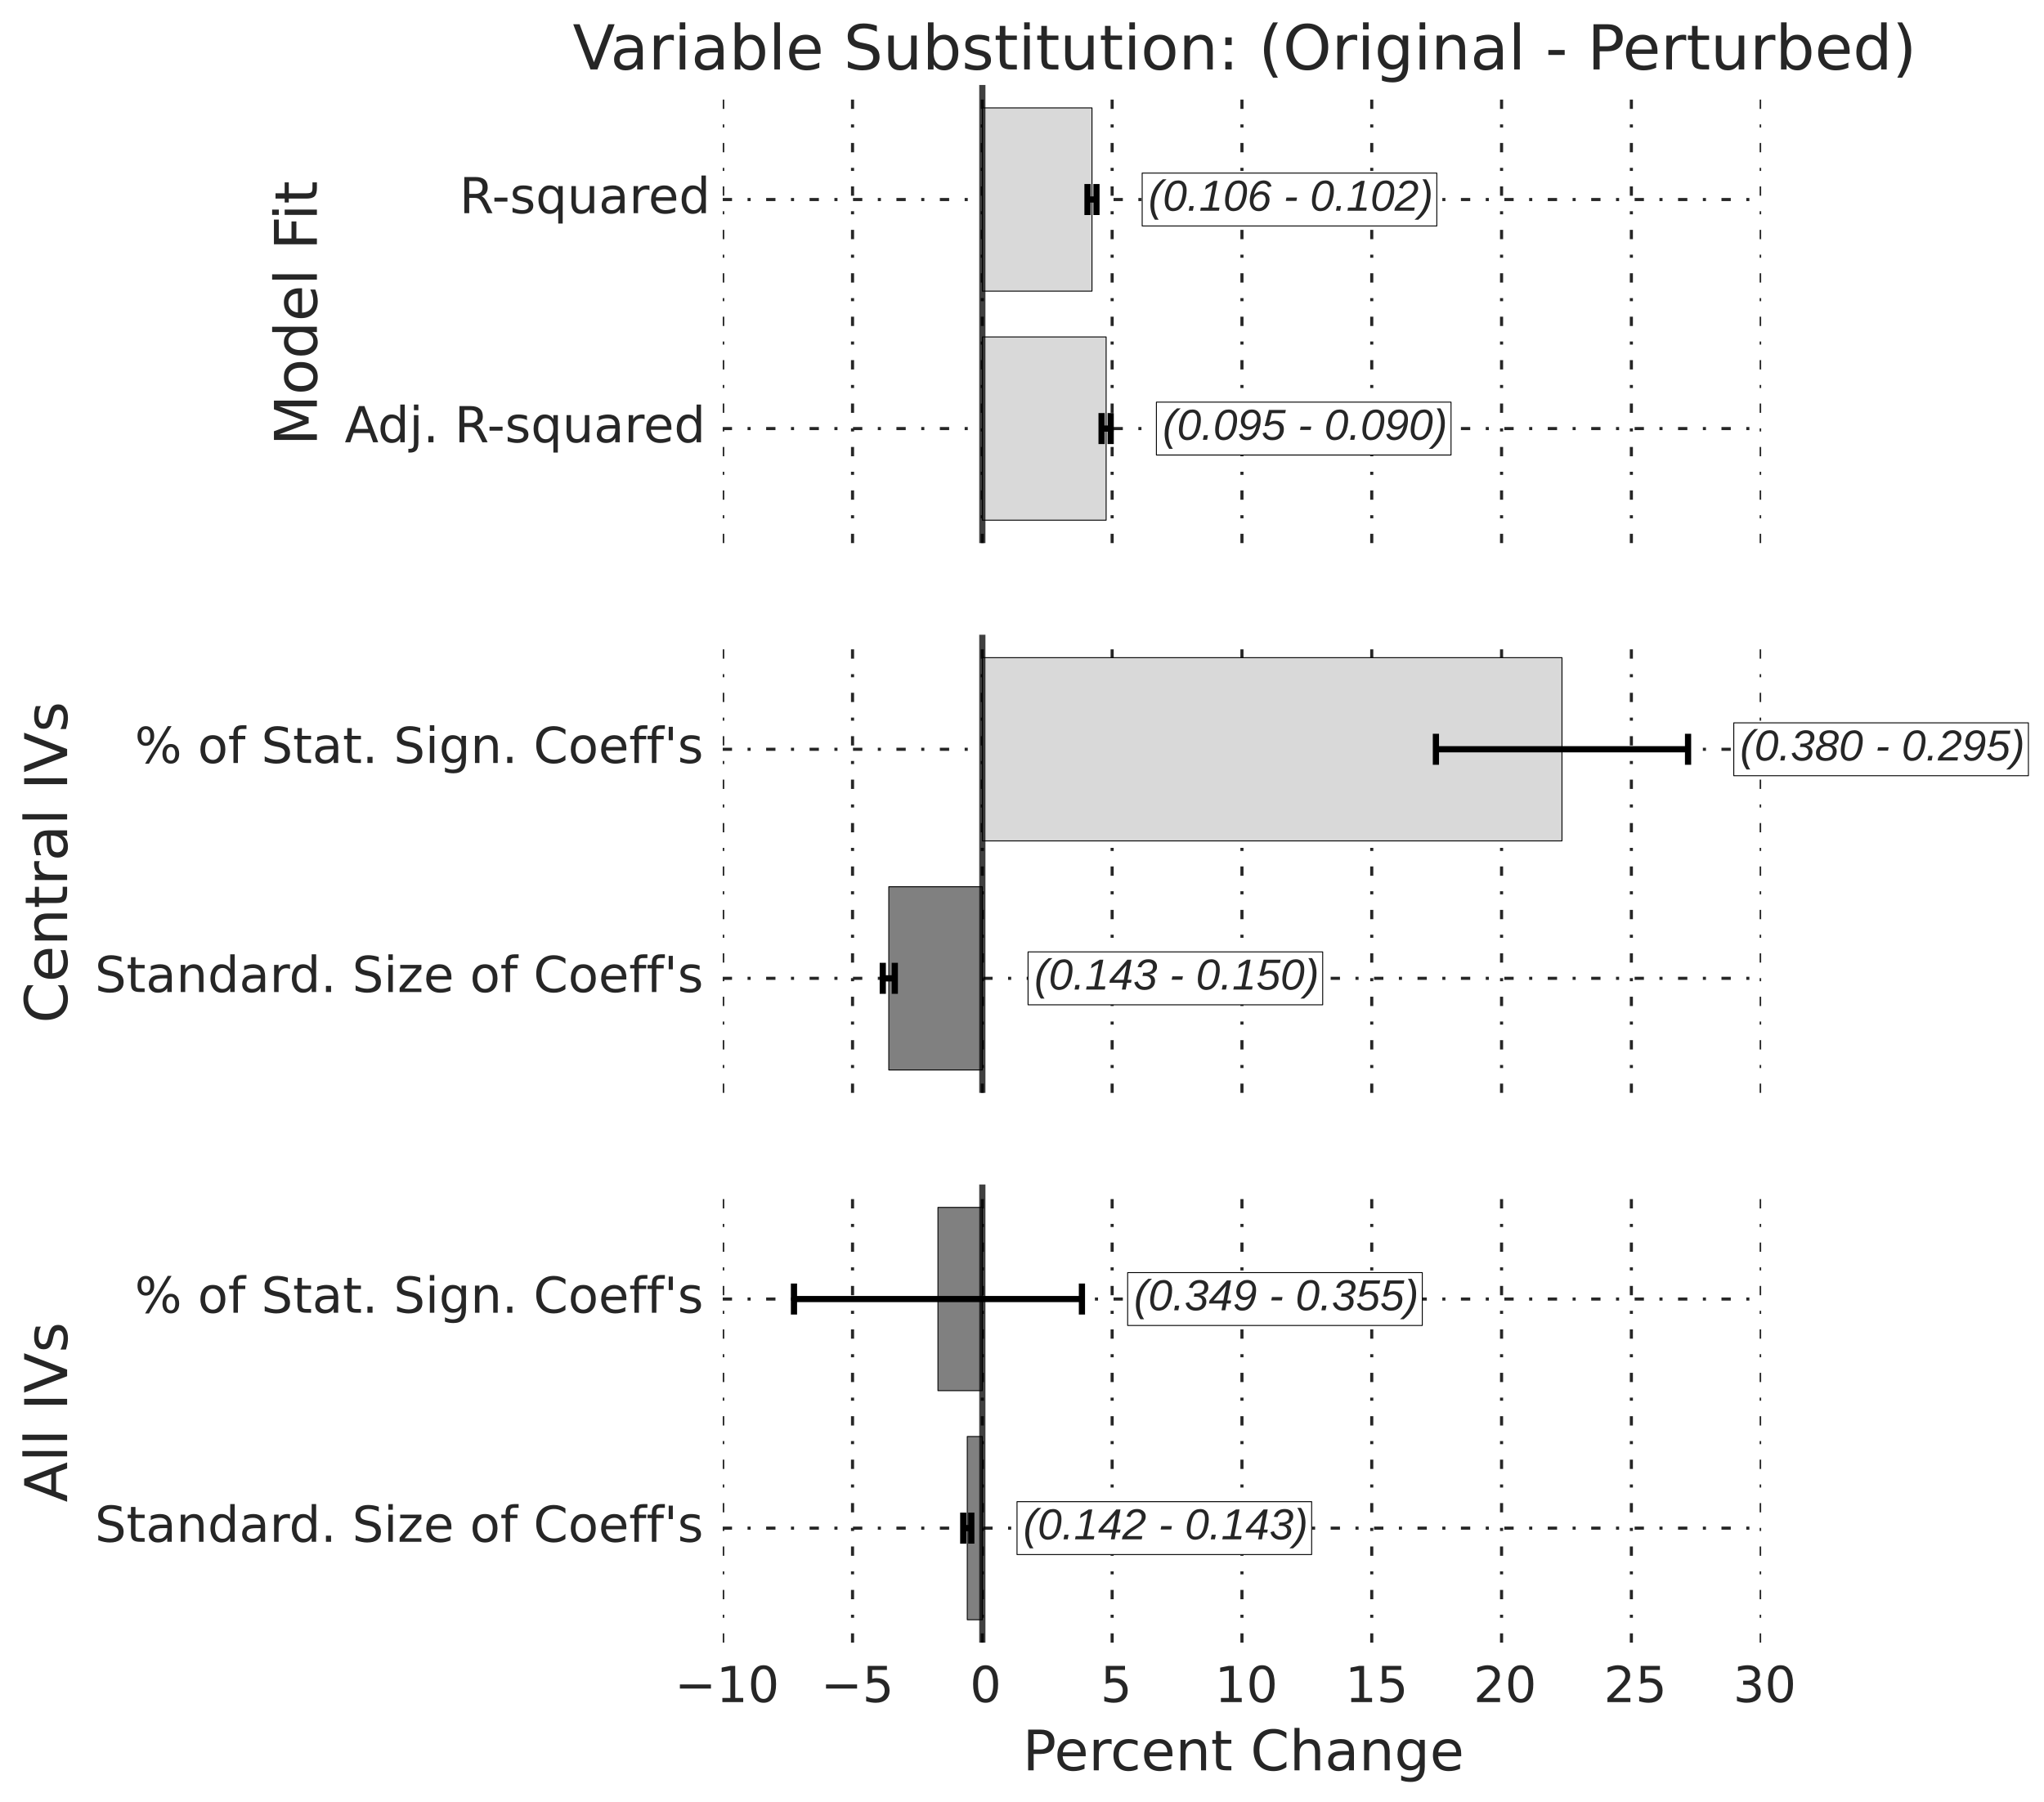 <?xml version="1.0" encoding="utf-8" standalone="no"?>
<!DOCTYPE svg PUBLIC "-//W3C//DTD SVG 1.1//EN"
  "http://www.w3.org/Graphics/SVG/1.1/DTD/svg11.dtd">
<!-- Created with matplotlib (http://matplotlib.org/) -->
<svg height="581pt" version="1.1" viewBox="0 0 659 581" width="659pt" xmlns="http://www.w3.org/2000/svg" xmlns:xlink="http://www.w3.org/1999/xlink">
 <defs>
  <style type="text/css">
*{stroke-linecap:butt;stroke-linejoin:round;}
  </style>
 </defs>
 <g id="figure_1">
  <g id="patch_1">
   <path d="
M0 581.702
L659.172 581.702
L659.172 0
L0 0
z
" style="fill:#ffffff;"/>
  </g>
  <g id="axes_1">
   <g id="patch_2">
    <path d="
M233.013 175.103
L567.813 175.103
L567.813 27.397
L233.013 27.397
z
" style="fill:none;"/>
   </g>
   <g id="matplotlib.axis_1">
    <g id="xtick_1">
     <g id="line2d_1">
      <path clip-path="url(#pb699c6def5)" d="
M233.013 175.103
L233.013 27.397" style="fill:none;stroke:#262626;stroke-dasharray:3,5,1,5;stroke-dashoffset:0.0;"/>
     </g>
     <g id="line2d_2">
      <defs>
       <path d="
M0 0
L0 0" id="m219da94a98" style="stroke:#262626;"/>
      </defs>
      <g>
       <use style="fill:#262626;stroke:#262626;" x="233.013" xlink:href="#m219da94a98" y="175.103"/>
      </g>
     </g>
     <g id="line2d_3">
      <g>
       <use style="fill:#262626;stroke:#262626;" x="233.013" xlink:href="#m219da94a98" y="27.397"/>
      </g>
     </g>
    </g>
    <g id="xtick_2">
     <g id="line2d_4">
      <path clip-path="url(#pb699c6def5)" d="
M274.863 175.103
L274.863 27.397" style="fill:none;stroke:#262626;stroke-dasharray:3,5,1,5;stroke-dashoffset:0.0;"/>
     </g>
     <g id="line2d_5">
      <g>
       <use style="fill:#262626;stroke:#262626;" x="274.863" xlink:href="#m219da94a98" y="175.103"/>
      </g>
     </g>
     <g id="line2d_6">
      <g>
       <use style="fill:#262626;stroke:#262626;" x="274.863" xlink:href="#m219da94a98" y="27.397"/>
      </g>
     </g>
    </g>
    <g id="xtick_3">
     <g id="line2d_7">
      <path clip-path="url(#pb699c6def5)" d="
M316.713 175.103
L316.713 27.397" style="fill:none;stroke:#262626;stroke-dasharray:3,5,1,5;stroke-dashoffset:0.0;"/>
     </g>
     <g id="line2d_8">
      <g>
       <use style="fill:#262626;stroke:#262626;" x="316.713" xlink:href="#m219da94a98" y="175.103"/>
      </g>
     </g>
     <g id="line2d_9">
      <g>
       <use style="fill:#262626;stroke:#262626;" x="316.713" xlink:href="#m219da94a98" y="27.397"/>
      </g>
     </g>
    </g>
    <g id="xtick_4">
     <g id="line2d_10">
      <path clip-path="url(#pb699c6def5)" d="
M358.563 175.103
L358.563 27.397" style="fill:none;stroke:#262626;stroke-dasharray:3,5,1,5;stroke-dashoffset:0.0;"/>
     </g>
     <g id="line2d_11">
      <g>
       <use style="fill:#262626;stroke:#262626;" x="358.563" xlink:href="#m219da94a98" y="175.103"/>
      </g>
     </g>
     <g id="line2d_12">
      <g>
       <use style="fill:#262626;stroke:#262626;" x="358.563" xlink:href="#m219da94a98" y="27.397"/>
      </g>
     </g>
    </g>
    <g id="xtick_5">
     <g id="line2d_13">
      <path clip-path="url(#pb699c6def5)" d="
M400.413 175.103
L400.413 27.397" style="fill:none;stroke:#262626;stroke-dasharray:3,5,1,5;stroke-dashoffset:0.0;"/>
     </g>
     <g id="line2d_14">
      <g>
       <use style="fill:#262626;stroke:#262626;" x="400.413" xlink:href="#m219da94a98" y="175.103"/>
      </g>
     </g>
     <g id="line2d_15">
      <g>
       <use style="fill:#262626;stroke:#262626;" x="400.413" xlink:href="#m219da94a98" y="27.397"/>
      </g>
     </g>
    </g>
    <g id="xtick_6">
     <g id="line2d_16">
      <path clip-path="url(#pb699c6def5)" d="
M442.263 175.103
L442.263 27.397" style="fill:none;stroke:#262626;stroke-dasharray:3,5,1,5;stroke-dashoffset:0.0;"/>
     </g>
     <g id="line2d_17">
      <g>
       <use style="fill:#262626;stroke:#262626;" x="442.263" xlink:href="#m219da94a98" y="175.103"/>
      </g>
     </g>
     <g id="line2d_18">
      <g>
       <use style="fill:#262626;stroke:#262626;" x="442.263" xlink:href="#m219da94a98" y="27.397"/>
      </g>
     </g>
    </g>
    <g id="xtick_7">
     <g id="line2d_19">
      <path clip-path="url(#pb699c6def5)" d="
M484.113 175.103
L484.113 27.397" style="fill:none;stroke:#262626;stroke-dasharray:3,5,1,5;stroke-dashoffset:0.0;"/>
     </g>
     <g id="line2d_20">
      <g>
       <use style="fill:#262626;stroke:#262626;" x="484.113" xlink:href="#m219da94a98" y="175.103"/>
      </g>
     </g>
     <g id="line2d_21">
      <g>
       <use style="fill:#262626;stroke:#262626;" x="484.113" xlink:href="#m219da94a98" y="27.397"/>
      </g>
     </g>
    </g>
    <g id="xtick_8">
     <g id="line2d_22">
      <path clip-path="url(#pb699c6def5)" d="
M525.963 175.103
L525.963 27.397" style="fill:none;stroke:#262626;stroke-dasharray:3,5,1,5;stroke-dashoffset:0.0;"/>
     </g>
     <g id="line2d_23">
      <g>
       <use style="fill:#262626;stroke:#262626;" x="525.963" xlink:href="#m219da94a98" y="175.103"/>
      </g>
     </g>
     <g id="line2d_24">
      <g>
       <use style="fill:#262626;stroke:#262626;" x="525.963" xlink:href="#m219da94a98" y="27.397"/>
      </g>
     </g>
    </g>
    <g id="xtick_9">
     <g id="line2d_25">
      <path clip-path="url(#pb699c6def5)" d="
M567.813 175.103
L567.813 27.397" style="fill:none;stroke:#262626;stroke-dasharray:3,5,1,5;stroke-dashoffset:0.0;"/>
     </g>
     <g id="line2d_26">
      <g>
       <use style="fill:#262626;stroke:#262626;" x="567.813" xlink:href="#m219da94a98" y="175.103"/>
      </g>
     </g>
     <g id="line2d_27">
      <g>
       <use style="fill:#262626;stroke:#262626;" x="567.813" xlink:href="#m219da94a98" y="27.397"/>
      </g>
     </g>
    </g>
   </g>
   <g id="matplotlib.axis_2">
    <g id="ytick_1">
     <g id="line2d_28">
      <path clip-path="url(#pb699c6def5)" d="
M233.013 138.176
L567.813 138.176" style="fill:none;stroke:#262626;stroke-dasharray:3,5,1,5;stroke-dashoffset:0.0;"/>
     </g>
     <g id="line2d_29">
      <g>
       <use style="fill:#262626;stroke:#262626;" x="233.013" xlink:href="#m219da94a98" y="138.176"/>
      </g>
     </g>
     <g id="line2d_30">
      <g>
       <use style="fill:#262626;stroke:#262626;" x="567.813" xlink:href="#m219da94a98" y="138.176"/>
      </g>
     </g>
     <g id="text_1">
      <!-- Adj. R-squared -->
      <defs>
       <path id="BitstreamVeraSans-Roman-20"/>
       <path d="
M41.109 46.297
Q39.594 47.172 37.812 47.578
Q36.031 48 33.891 48
Q26.266 48 22.188 43.047
Q18.109 38.094 18.109 28.812
L18.109 0
L9.078 0
L9.078 54.688
L18.109 54.688
L18.109 46.188
Q20.953 51.172 25.484 53.578
Q30.031 56 36.531 56
Q37.453 56 38.578 55.875
Q39.703 55.766 41.062 55.516
z
" id="BitstreamVeraSans-Roman-72"/>
       <path d="
M9.422 54.688
L18.406 54.688
L18.406 -0.984
Q18.406 -11.422 14.422 -16.109
Q10.453 -20.797 1.609 -20.797
L-1.812 -20.797
L-1.812 -13.188
L0.594 -13.188
Q5.719 -13.188 7.562 -10.812
Q9.422 -8.453 9.422 -0.984
z

M9.422 75.984
L18.406 75.984
L18.406 64.594
L9.422 64.594
z
" id="BitstreamVeraSans-Roman-6a"/>
       <path d="
M44.391 34.188
Q47.562 33.109 50.562 29.594
Q53.562 26.078 56.594 19.922
L66.609 0
L56 0
L46.688 18.703
Q43.062 26.031 39.672 28.422
Q36.281 30.812 30.422 30.812
L19.672 30.812
L19.672 0
L9.812 0
L9.812 72.906
L32.078 72.906
Q44.578 72.906 50.734 67.672
Q56.891 62.453 56.891 51.906
Q56.891 45.016 53.688 40.469
Q50.484 35.938 44.391 34.188
M19.672 64.797
L19.672 38.922
L32.078 38.922
Q39.203 38.922 42.844 42.219
Q46.484 45.516 46.484 51.906
Q46.484 58.297 42.844 61.547
Q39.203 64.797 32.078 64.797
z
" id="BitstreamVeraSans-Roman-52"/>
       <path d="
M10.688 12.406
L21 12.406
L21 0
L10.688 0
z
" id="BitstreamVeraSans-Roman-2e"/>
       <path d="
M4.891 31.391
L31.203 31.391
L31.203 23.391
L4.891 23.391
z
" id="BitstreamVeraSans-Roman-2d"/>
       <path d="
M34.188 63.188
L20.797 26.906
L47.609 26.906
z

M28.609 72.906
L39.797 72.906
L67.578 0
L57.328 0
L50.688 18.703
L17.828 18.703
L11.188 0
L0.781 0
z
" id="BitstreamVeraSans-Roman-41"/>
       <path d="
M56.203 29.594
L56.203 25.203
L14.891 25.203
Q15.484 15.922 20.484 11.062
Q25.484 6.203 34.422 6.203
Q39.594 6.203 44.453 7.469
Q49.312 8.734 54.109 11.281
L54.109 2.781
Q49.266 0.734 44.188 -0.344
Q39.109 -1.422 33.891 -1.422
Q20.797 -1.422 13.156 6.188
Q5.516 13.812 5.516 26.812
Q5.516 40.234 12.766 48.109
Q20.016 56 32.328 56
Q43.359 56 49.781 48.891
Q56.203 41.797 56.203 29.594
M47.219 32.234
Q47.125 39.594 43.094 43.984
Q39.062 48.391 32.422 48.391
Q24.906 48.391 20.391 44.141
Q15.875 39.891 15.188 32.172
z
" id="BitstreamVeraSans-Roman-65"/>
       <path d="
M45.406 46.391
L45.406 75.984
L54.391 75.984
L54.391 0
L45.406 0
L45.406 8.203
Q42.578 3.328 38.25 0.953
Q33.938 -1.422 27.875 -1.422
Q17.969 -1.422 11.734 6.484
Q5.516 14.406 5.516 27.297
Q5.516 40.188 11.734 48.094
Q17.969 56 27.875 56
Q33.938 56 38.25 53.625
Q42.578 51.266 45.406 46.391
M14.797 27.297
Q14.797 17.391 18.875 11.75
Q22.953 6.109 30.078 6.109
Q37.203 6.109 41.297 11.75
Q45.406 17.391 45.406 27.297
Q45.406 37.203 41.297 42.844
Q37.203 48.484 30.078 48.484
Q22.953 48.484 18.875 42.844
Q14.797 37.203 14.797 27.297" id="BitstreamVeraSans-Roman-64"/>
       <path d="
M8.5 21.578
L8.5 54.688
L17.484 54.688
L17.484 21.922
Q17.484 14.156 20.5 10.266
Q23.531 6.391 29.594 6.391
Q36.859 6.391 41.078 11.031
Q45.312 15.672 45.312 23.688
L45.312 54.688
L54.297 54.688
L54.297 0
L45.312 0
L45.312 8.406
Q42.047 3.422 37.719 1
Q33.406 -1.422 27.688 -1.422
Q18.266 -1.422 13.375 4.438
Q8.5 10.297 8.5 21.578" id="BitstreamVeraSans-Roman-75"/>
       <path d="
M34.281 27.484
Q23.391 27.484 19.188 25
Q14.984 22.516 14.984 16.5
Q14.984 11.719 18.141 8.906
Q21.297 6.109 26.703 6.109
Q34.188 6.109 38.703 11.406
Q43.219 16.703 43.219 25.484
L43.219 27.484
z

M52.203 31.203
L52.203 0
L43.219 0
L43.219 8.297
Q40.141 3.328 35.547 0.953
Q30.953 -1.422 24.312 -1.422
Q15.922 -1.422 10.953 3.297
Q6 8.016 6 15.922
Q6 25.141 12.172 29.828
Q18.359 34.516 30.609 34.516
L43.219 34.516
L43.219 35.406
Q43.219 41.609 39.141 45
Q35.062 48.391 27.688 48.391
Q23 48.391 18.547 47.266
Q14.109 46.141 10.016 43.891
L10.016 52.203
Q14.938 54.109 19.578 55.047
Q24.219 56 28.609 56
Q40.484 56 46.344 49.844
Q52.203 43.703 52.203 31.203" id="BitstreamVeraSans-Roman-61"/>
       <path d="
M44.281 53.078
L44.281 44.578
Q40.484 46.531 36.375 47.5
Q32.281 48.484 27.875 48.484
Q21.188 48.484 17.844 46.438
Q14.5 44.391 14.5 40.281
Q14.5 37.156 16.891 35.375
Q19.281 33.594 26.516 31.984
L29.594 31.297
Q39.156 29.25 43.188 25.516
Q47.219 21.781 47.219 15.094
Q47.219 7.469 41.188 3.016
Q35.156 -1.422 24.609 -1.422
Q20.219 -1.422 15.453 -0.562
Q10.688 0.297 5.422 2
L5.422 11.281
Q10.406 8.688 15.234 7.391
Q20.062 6.109 24.812 6.109
Q31.156 6.109 34.562 8.281
Q37.984 10.453 37.984 14.406
Q37.984 18.062 35.516 20.016
Q33.062 21.969 24.703 23.781
L21.578 24.516
Q13.234 26.266 9.516 29.906
Q5.812 33.547 5.812 39.891
Q5.812 47.609 11.281 51.797
Q16.75 56 26.812 56
Q31.781 56 36.172 55.266
Q40.578 54.547 44.281 53.078" id="BitstreamVeraSans-Roman-73"/>
       <path d="
M14.797 27.297
Q14.797 17.391 18.875 11.75
Q22.953 6.109 30.078 6.109
Q37.203 6.109 41.297 11.75
Q45.406 17.391 45.406 27.297
Q45.406 37.203 41.297 42.844
Q37.203 48.484 30.078 48.484
Q22.953 48.484 18.875 42.844
Q14.797 37.203 14.797 27.297
M45.406 8.203
Q42.578 3.328 38.25 0.953
Q33.938 -1.422 27.875 -1.422
Q17.969 -1.422 11.734 6.484
Q5.516 14.406 5.516 27.297
Q5.516 40.188 11.734 48.094
Q17.969 56 27.875 56
Q33.938 56 38.25 53.625
Q42.578 51.266 45.406 46.391
L45.406 54.688
L54.391 54.688
L54.391 -20.797
L45.406 -20.797
z
" id="BitstreamVeraSans-Roman-71"/>
      </defs>
      <g style="fill:#262626;" transform="translate(111.123 142.591)scale(0.16 -0.16)">
       <use xlink:href="#BitstreamVeraSans-Roman-41"/>
       <use x="66.658" xlink:href="#BitstreamVeraSans-Roman-64"/>
       <use x="130.135" xlink:href="#BitstreamVeraSans-Roman-6a"/>
       <use x="157.918" xlink:href="#BitstreamVeraSans-Roman-2e"/>
       <use x="189.705" xlink:href="#BitstreamVeraSans-Roman-20"/>
       <use x="221.492" xlink:href="#BitstreamVeraSans-Roman-52"/>
       <use x="286.975" xlink:href="#BitstreamVeraSans-Roman-2d"/>
       <use x="323.059" xlink:href="#BitstreamVeraSans-Roman-73"/>
       <use x="375.158" xlink:href="#BitstreamVeraSans-Roman-71"/>
       <use x="438.635" xlink:href="#BitstreamVeraSans-Roman-75"/>
       <use x="502.014" xlink:href="#BitstreamVeraSans-Roman-61"/>
       <use x="563.293" xlink:href="#BitstreamVeraSans-Roman-72"/>
       <use x="602.156" xlink:href="#BitstreamVeraSans-Roman-65"/>
       <use x="663.68" xlink:href="#BitstreamVeraSans-Roman-64"/>
      </g>
     </g>
    </g>
    <g id="ytick_2">
     <g id="line2d_31">
      <path clip-path="url(#pb699c6def5)" d="
M233.013 64.323
L567.813 64.323" style="fill:none;stroke:#262626;stroke-dasharray:3,5,1,5;stroke-dashoffset:0.0;"/>
     </g>
     <g id="line2d_32">
      <g>
       <use style="fill:#262626;stroke:#262626;" x="233.013" xlink:href="#m219da94a98" y="64.323"/>
      </g>
     </g>
     <g id="line2d_33">
      <g>
       <use style="fill:#262626;stroke:#262626;" x="567.813" xlink:href="#m219da94a98" y="64.323"/>
      </g>
     </g>
     <g id="text_2">
      <!-- R-squared -->
      <g style="fill:#262626;" transform="translate(148.131 68.738)scale(0.16 -0.16)">
       <use xlink:href="#BitstreamVeraSans-Roman-52"/>
       <use x="65.482" xlink:href="#BitstreamVeraSans-Roman-2d"/>
       <use x="101.566" xlink:href="#BitstreamVeraSans-Roman-73"/>
       <use x="153.666" xlink:href="#BitstreamVeraSans-Roman-71"/>
       <use x="217.143" xlink:href="#BitstreamVeraSans-Roman-75"/>
       <use x="280.521" xlink:href="#BitstreamVeraSans-Roman-61"/>
       <use x="341.801" xlink:href="#BitstreamVeraSans-Roman-72"/>
       <use x="380.664" xlink:href="#BitstreamVeraSans-Roman-65"/>
       <use x="442.188" xlink:href="#BitstreamVeraSans-Roman-64"/>
      </g>
     </g>
    </g>
    <g id="text_3">
     <!-- Model Fit -->
     <defs>
      <path d="
M9.812 72.906
L24.516 72.906
L43.109 23.297
L61.812 72.906
L76.516 72.906
L76.516 0
L66.891 0
L66.891 64.016
L48.094 14.016
L38.188 14.016
L19.391 64.016
L19.391 0
L9.812 0
z
" id="BitstreamVeraSans-Roman-4d"/>
      <path d="
M30.609 48.391
Q23.391 48.391 19.188 42.75
Q14.984 37.109 14.984 27.297
Q14.984 17.484 19.156 11.844
Q23.344 6.203 30.609 6.203
Q37.797 6.203 41.984 11.859
Q46.188 17.531 46.188 27.297
Q46.188 37.016 41.984 42.703
Q37.797 48.391 30.609 48.391
M30.609 56
Q42.328 56 49.016 48.375
Q55.719 40.766 55.719 27.297
Q55.719 13.875 49.016 6.219
Q42.328 -1.422 30.609 -1.422
Q18.844 -1.422 12.172 6.219
Q5.516 13.875 5.516 27.297
Q5.516 40.766 12.172 48.375
Q18.844 56 30.609 56" id="BitstreamVeraSans-Roman-6f"/>
      <path d="
M9.422 75.984
L18.406 75.984
L18.406 0
L9.422 0
z
" id="BitstreamVeraSans-Roman-6c"/>
      <path d="
M9.812 72.906
L51.703 72.906
L51.703 64.594
L19.672 64.594
L19.672 43.109
L48.578 43.109
L48.578 34.812
L19.672 34.812
L19.672 0
L9.812 0
z
" id="BitstreamVeraSans-Roman-46"/>
      <path d="
M9.422 54.688
L18.406 54.688
L18.406 0
L9.422 0
z

M9.422 75.984
L18.406 75.984
L18.406 64.594
L9.422 64.594
z
" id="BitstreamVeraSans-Roman-69"/>
      <path d="
M18.312 70.219
L18.312 54.688
L36.812 54.688
L36.812 47.703
L18.312 47.703
L18.312 18.016
Q18.312 11.328 20.141 9.422
Q21.969 7.516 27.594 7.516
L36.812 7.516
L36.812 0
L27.594 0
Q17.188 0 13.234 3.875
Q9.281 7.766 9.281 18.016
L9.281 47.703
L2.688 47.703
L2.688 54.688
L9.281 54.688
L9.281 70.219
z
" id="BitstreamVeraSans-Roman-74"/>
     </defs>
     <g style="fill:#262626;" transform="translate(102.172 143.706)rotate(-90.0)scale(0.19 -0.19)">
      <use xlink:href="#BitstreamVeraSans-Roman-4d"/>
      <use x="86.279" xlink:href="#BitstreamVeraSans-Roman-6f"/>
      <use x="147.461" xlink:href="#BitstreamVeraSans-Roman-64"/>
      <use x="210.938" xlink:href="#BitstreamVeraSans-Roman-65"/>
      <use x="272.461" xlink:href="#BitstreamVeraSans-Roman-6c"/>
      <use x="300.244" xlink:href="#BitstreamVeraSans-Roman-20"/>
      <use x="332.031" xlink:href="#BitstreamVeraSans-Roman-46"/>
      <use x="382.301" xlink:href="#BitstreamVeraSans-Roman-69"/>
      <use x="410.084" xlink:href="#BitstreamVeraSans-Roman-74"/>
     </g>
    </g>
   </g>
   <g id="patch_3">
    <path clip-path="url(#pb699c6def5)" d="
M316.713 167.717
L356.626 167.717
L356.626 108.635
L316.713 108.635
z
" style="fill:#d9d9d9;stroke:#000000;stroke-width:0.3;"/>
   </g>
   <g id="patch_4">
    <path clip-path="url(#pb699c6def5)" d="
M316.713 93.865
L352.064 93.865
L352.064 34.782
L316.713 34.782
z
" style="fill:#d9d9d9;stroke:#000000;stroke-width:0.3;"/>
   </g>
   <g id="LineCollection_1">
    <defs>
     <path d="
M355.16 -443.526
L358.092 -443.526" id="C0_0_6045d9eb1d"/>
     <path d="
M350.621 -517.379
L353.507 -517.379" id="C0_1_f3bfd4fd50"/>
    </defs>
    <g clip-path="url(#pb699c6def5)">
     <use style="fill:none;stroke:#000000;stroke-width:2.0;" x="0.0" xlink:href="#C0_0_6045d9eb1d" y="581.702"/>
    </g>
    <g clip-path="url(#pb699c6def5)">
     <use style="fill:none;stroke:#000000;stroke-width:2.0;" x="0.0" xlink:href="#C0_1_f3bfd4fd50" y="581.702"/>
    </g>
   </g>
   <g id="line2d_34">
    <defs>
     <path d="
M0 5
L0 -5" id="md9f6e4198b" style="stroke:#000000;stroke-width:2;"/>
    </defs>
    <g clip-path="url(#pb699c6def5)">
     <use style="stroke:#000000;stroke-width:2;" x="355.16" xlink:href="#md9f6e4198b" y="138.176"/>
     <use style="stroke:#000000;stroke-width:2;" x="350.621" xlink:href="#md9f6e4198b" y="64.323"/>
    </g>
   </g>
   <g id="line2d_35">
    <g clip-path="url(#pb699c6def5)">
     <use style="stroke:#000000;stroke-width:2;" x="358.092" xlink:href="#md9f6e4198b" y="138.176"/>
     <use style="stroke:#000000;stroke-width:2;" x="353.507" xlink:href="#md9f6e4198b" y="64.323"/>
    </g>
   </g>
   <g id="line2d_36">
    <path clip-path="url(#pb699c6def5)" d="
M316.713 175.103
L316.713 27.397" style="fill:none;opacity:0.75;stroke:#000000;stroke-linecap:round;stroke-width:2;"/>
   </g>
   <g id="patch_5">
    <path d="
M233.013 27.397
L567.813 27.397" style="fill:none;"/>
   </g>
   <g id="patch_6">
    <path d="
M567.813 175.103
L567.813 27.397" style="fill:none;"/>
   </g>
   <g id="patch_7">
    <path d="
M233.013 175.103
L567.813 175.103" style="fill:none;"/>
   </g>
   <g id="patch_8">
    <path d="
M233.013 175.103
L233.013 27.397" style="fill:none;"/>
   </g>
   <g id="text_4">
    <g id="patch_9">
     <path d="
M372.832 146.702
L467.823 146.702
L467.823 129.651
L372.832 129.651
z
" style="fill:#ffffff;stroke:#000000;stroke-width:0.3;"/>
    </g>
    <!-- (0.095 - 0.090) -->
    <defs>
     <path d="
M5.125 22.656
L6.641 30.469
L31.062 30.469
L29.547 22.656
z
" id="LiberationSans-Italic-2d"/>
     <path d="
M3.906 0
L6 10.688
L15.531 10.688
L13.422 0
z
" id="LiberationSans-Italic-2e"/>
     <path d="
M16.75 68.797
L55.859 68.797
L54.438 61.328
L23.344 61.328
L17.781 39.5
Q18.703 40.281 20.016 41.062
Q21.344 41.844 23.047 42.469
Q24.75 43.109 26.828 43.5
Q28.906 43.891 31.297 43.891
Q35.641 43.891 39.297 42.594
Q42.969 41.312 45.656 38.844
Q48.344 36.375 49.828 32.812
Q51.312 29.25 51.312 24.703
Q51.312 18.891 49.578 14.156
Q47.859 9.422 44.484 6.047
Q41.109 2.688 36.125 0.844
Q31.156 -0.984 24.656 -0.984
Q19.484 -0.984 15.672 0.234
Q11.859 1.469 9.203 3.609
Q6.547 5.766 4.859 8.688
Q3.172 11.625 2.25 15.094
L10.203 17.188
Q10.75 15.234 11.766 13.25
Q12.797 11.281 14.547 9.719
Q16.312 8.156 18.922 7.172
Q21.531 6.203 25.141 6.203
Q28.953 6.203 32.078 7.266
Q35.203 8.344 37.422 10.547
Q39.656 12.75 40.844 16.047
Q42.047 19.344 42.047 23.734
Q42.047 27 41.047 29.438
Q40.047 31.891 38.359 33.5
Q36.672 35.109 34.391 35.906
Q32.125 36.719 29.641 36.719
Q24.953 36.719 21.672 35.328
Q18.406 33.938 15.875 31.781
L7.281 31.781
z
" id="LiberationSans-Italic-35"/>
     <path id="LiberationSans-Italic-20"/>
     <path d="
M35.75 69.828
Q39.703 69.828 43.188 68.484
Q46.688 67.141 49.25 64.359
Q51.812 61.578 53.297 57.281
Q54.781 52.984 54.781 47.078
Q54.781 44 54.516 40.266
Q54.25 36.531 53.422 32.469
Q51.469 22.562 48.234 16.094
Q45.016 9.625 40.984 5.828
Q36.969 2.047 32.391 0.531
Q27.828 -0.984 23.25 -0.984
Q19.188 -0.984 15.719 0.484
Q12.25 1.953 9.734 4.875
Q7.234 7.812 5.781 12.25
Q4.344 16.703 4.344 22.703
Q4.344 24.312 4.391 25.844
Q4.438 27.391 4.578 29
Q4.734 30.609 4.969 32.422
Q5.219 34.234 5.609 36.375
Q6.938 43.312 8.891 48.453
Q10.844 53.609 13.188 57.344
Q15.531 61.078 18.266 63.5
Q21 65.922 23.875 67.312
Q26.766 68.703 29.781 69.266
Q32.812 69.828 35.75 69.828
M23.969 6.203
Q27.688 6.203 30.812 7.516
Q33.938 8.844 36.547 11.984
Q39.156 15.141 41.203 20.359
Q43.266 25.594 44.781 33.453
Q45.609 37.594 45.922 41.109
Q46.234 44.625 46.234 47.516
Q46.234 55.078 43.328 58.891
Q40.438 62.703 35.156 62.703
Q31.453 62.703 28.328 61.375
Q25.203 60.062 22.578 56.906
Q19.969 53.766 17.922 48.531
Q15.875 43.312 14.359 35.453
Q13.531 31.297 13.203 27.781
Q12.891 24.266 12.891 21.391
Q12.891 13.812 15.797 10
Q18.703 6.203 23.969 6.203" id="LiberationSans-Italic-30"/>
     <path d="
M41.75 72.469
Q27.875 60.25 20.703 45.453
Q13.531 30.672 13.531 12.797
Q13.531 3.516 15.984 -4.875
Q18.453 -13.281 23.641 -20.703
L15.141 -20.703
Q9.766 -13.281 7.219 -4.609
Q4.688 4.047 4.688 13.578
Q4.688 22.406 6.469 30.656
Q8.25 38.922 11.844 46.359
Q15.438 53.812 20.781 60.375
Q26.125 66.938 33.25 72.469
z
" id="LiberationSans-Italic-28"/>
     <path d="
M-9.719 -20.703
Q4.156 -8.5 11.328 6.297
Q18.5 21.094 18.5 38.969
Q18.5 48.25 16.031 56.641
Q13.578 65.047 8.406 72.469
L16.891 72.469
Q22.266 65.047 24.797 56.375
Q27.344 47.703 27.344 38.188
Q27.344 29.344 25.562 21.094
Q23.781 12.844 20.188 5.391
Q16.609 -2.047 11.25 -8.609
Q5.906 -15.188 -1.219 -20.703
z
" id="LiberationSans-Italic-29"/>
     <path d="
M43.844 33.406
Q40.828 28.812 36.688 26.141
Q32.562 23.484 27.297 23.484
Q22.562 23.484 18.938 25.094
Q15.328 26.703 12.891 29.391
Q10.453 32.078 9.203 35.609
Q7.953 39.156 7.953 43.016
Q7.953 48.531 9.766 53.406
Q11.578 58.297 14.891 61.938
Q18.219 65.578 22.875 67.703
Q27.547 69.828 33.297 69.828
Q37.938 69.828 41.672 68.312
Q45.406 66.797 48.047 63.844
Q50.688 60.891 52.125 56.594
Q53.562 52.297 53.562 46.734
Q53.562 45.406 53.469 43.75
Q53.375 42.094 53.203 40.312
Q53.031 38.531 52.781 36.672
Q52.547 34.812 52.203 33.156
Q50.391 23.969 47.266 17.469
Q44.141 10.984 40.156 6.875
Q36.188 2.781 31.547 0.891
Q26.906 -0.984 22.125 -0.984
Q14.266 -0.984 9.719 2.531
Q5.172 6.062 3.422 12.547
L11.141 14.75
Q12.312 10.594 15.188 8.344
Q18.062 6.109 22.516 6.109
Q26.422 6.109 29.719 7.906
Q33.016 9.719 35.688 13.203
Q38.375 16.703 40.422 21.781
Q42.484 26.859 43.844 33.406
M45.172 49.656
Q45.172 52.484 44.328 54.875
Q43.5 57.281 41.906 59.016
Q40.328 60.75 38.109 61.719
Q35.891 62.703 33.109 62.703
Q29.594 62.703 26.609 61.359
Q23.641 60.016 21.453 57.5
Q19.281 54.984 18.078 51.297
Q16.891 47.609 16.891 42.922
Q16.891 39.844 17.719 37.5
Q18.562 35.156 20.062 33.594
Q21.578 32.031 23.672 31.219
Q25.781 30.422 28.328 30.422
Q30.766 30.422 33.344 31.25
Q35.938 32.078 38.203 33.781
Q40.484 35.5 42.219 38.109
Q43.953 40.719 44.625 44.281
Q45.172 47.266 45.172 49.656" id="LiberationSans-Italic-39"/>
    </defs>
    <g style="fill:#262626;" transform="translate(374.832 141.797)scale(0.14 -0.14)">
     <use xlink:href="#LiberationSans-Italic-28"/>
     <use x="33.301" xlink:href="#LiberationSans-Italic-30"/>
     <use x="88.916" xlink:href="#LiberationSans-Italic-2e"/>
     <use x="116.699" xlink:href="#LiberationSans-Italic-30"/>
     <use x="172.314" xlink:href="#LiberationSans-Italic-39"/>
     <use x="227.93" xlink:href="#LiberationSans-Italic-35"/>
     <use x="283.545" xlink:href="#LiberationSans-Italic-20"/>
     <use x="311.328" xlink:href="#LiberationSans-Italic-2d"/>
     <use x="344.629" xlink:href="#LiberationSans-Italic-20"/>
     <use x="372.412" xlink:href="#LiberationSans-Italic-30"/>
     <use x="428.027" xlink:href="#LiberationSans-Italic-2e"/>
     <use x="455.811" xlink:href="#LiberationSans-Italic-30"/>
     <use x="511.426" xlink:href="#LiberationSans-Italic-39"/>
     <use x="567.041" xlink:href="#LiberationSans-Italic-30"/>
     <use x="622.656" xlink:href="#LiberationSans-Italic-29"/>
    </g>
   </g>
   <g id="text_5">
    <g id="patch_10">
     <path d="
M368.247 72.849
L463.239 72.849
L463.239 55.798
L368.247 55.798
z
" style="fill:#ffffff;stroke:#000000;stroke-width:0.3;"/>
    </g>
    <!-- (0.106 - 0.102) -->
    <defs>
     <path d="
M26.078 -0.984
Q21.234 -0.984 17.422 0.781
Q13.625 2.547 11.016 5.688
Q8.406 8.844 7 13.188
Q5.609 17.531 5.609 22.656
Q5.609 25.344 5.875 28.594
Q6.156 31.844 6.734 34.906
Q8.547 44.094 11.625 50.703
Q14.703 57.328 18.703 61.578
Q22.703 65.828 27.406 67.828
Q32.125 69.828 37.156 69.828
Q40.484 69.828 43.406 69.062
Q46.344 68.312 48.75 66.641
Q51.172 64.984 52.922 62.422
Q54.688 59.859 55.609 56.203
L47.516 54.438
Q46.297 58.406 43.5 60.547
Q40.719 62.703 36.766 62.703
Q32.953 62.703 29.562 60.984
Q26.172 59.281 23.391 55.859
Q20.609 52.438 18.453 47.328
Q16.312 42.234 14.984 35.453
Q17.922 39.844 22.391 42.156
Q26.859 44.484 32.375 44.484
Q36.422 44.484 39.859 43.188
Q43.312 41.891 45.797 39.469
Q48.297 37.062 49.703 33.641
Q51.125 30.219 51.125 26.031
Q51.125 20.609 49.359 15.719
Q47.609 10.844 44.359 7.125
Q41.109 3.422 36.469 1.219
Q31.844 -0.984 26.078 -0.984
M14.062 20.562
Q14.062 17.578 14.859 14.938
Q15.672 12.312 17.234 10.328
Q18.797 8.344 21.062 7.219
Q23.344 6.109 26.266 6.109
Q29.734 6.109 32.641 7.594
Q35.547 9.078 37.641 11.688
Q39.75 14.312 40.891 17.844
Q42.047 21.391 42.047 25.484
Q42.047 31.109 39.141 34.406
Q36.234 37.703 30.766 37.703
Q28.125 37.703 25.172 36.797
Q22.219 35.891 19.75 33.859
Q17.281 31.844 15.672 28.562
Q14.062 25.297 14.062 20.562" id="LiberationSans-Italic-36"/>
     <path d="
M2.594 0
L4.047 7.469
L21.578 7.469
L31.734 59.719
L14.109 48.828
L15.828 57.625
L34.234 68.797
L42.328 68.797
L30.422 7.469
L47.172 7.469
L45.703 0
z
" id="LiberationSans-Italic-31"/>
     <path d="
M-0.594 0
L0.594 6.203
Q3.266 10.75 6.578 14.312
Q9.906 17.875 13.516 20.781
Q17.141 23.688 20.875 26.078
Q24.609 28.469 28.094 30.688
Q31.594 32.906 34.641 35.109
Q37.703 37.312 39.984 39.797
Q42.281 42.281 43.594 45.234
Q44.922 48.188 44.922 51.906
Q44.922 54.391 44.094 56.359
Q43.266 58.344 41.766 59.734
Q40.281 61.141 38.203 61.859
Q36.141 62.594 33.641 62.594
Q28.328 62.594 24.359 59.688
Q20.406 56.781 18.609 50.984
L10.297 52.781
Q11.469 56.5 13.469 59.625
Q15.484 62.75 18.406 65.016
Q21.344 67.281 25.266 68.547
Q29.203 69.828 34.188 69.828
Q38.531 69.828 42.188 68.609
Q45.844 67.391 48.5 65.109
Q51.172 62.844 52.656 59.688
Q54.156 56.547 54.156 52.641
Q54.156 48.484 52.703 44.969
Q51.266 41.453 48.828 38.453
Q46.391 35.453 43.156 32.812
Q39.938 30.172 36.375 27.734
Q32.812 25.297 29.094 22.953
Q25.391 20.609 21.969 18.156
Q18.562 15.719 15.672 13.109
Q12.797 10.5 10.844 7.469
L46.344 7.469
L44.922 0
z
" id="LiberationSans-Italic-32"/>
    </defs>
    <g style="fill:#262626;" transform="translate(370.247 67.944)scale(0.14 -0.14)">
     <use xlink:href="#LiberationSans-Italic-28"/>
     <use x="33.301" xlink:href="#LiberationSans-Italic-30"/>
     <use x="88.916" xlink:href="#LiberationSans-Italic-2e"/>
     <use x="116.699" xlink:href="#LiberationSans-Italic-31"/>
     <use x="172.314" xlink:href="#LiberationSans-Italic-30"/>
     <use x="227.93" xlink:href="#LiberationSans-Italic-36"/>
     <use x="283.545" xlink:href="#LiberationSans-Italic-20"/>
     <use x="311.328" xlink:href="#LiberationSans-Italic-2d"/>
     <use x="344.629" xlink:href="#LiberationSans-Italic-20"/>
     <use x="372.412" xlink:href="#LiberationSans-Italic-30"/>
     <use x="428.027" xlink:href="#LiberationSans-Italic-2e"/>
     <use x="455.811" xlink:href="#LiberationSans-Italic-31"/>
     <use x="511.426" xlink:href="#LiberationSans-Italic-30"/>
     <use x="567.041" xlink:href="#LiberationSans-Italic-32"/>
     <use x="622.656" xlink:href="#LiberationSans-Italic-29"/>
    </g>
   </g>
   <g id="text_6">
    <!-- Variable Substitution: (Original - Perturbed) -->
    <defs>
     <path d="
M39.406 66.219
Q28.656 66.219 22.328 58.203
Q16.016 50.203 16.016 36.375
Q16.016 22.609 22.328 14.594
Q28.656 6.594 39.406 6.594
Q50.141 6.594 56.422 14.594
Q62.703 22.609 62.703 36.375
Q62.703 50.203 56.422 58.203
Q50.141 66.219 39.406 66.219
M39.406 74.219
Q54.734 74.219 63.906 63.938
Q73.094 53.656 73.094 36.375
Q73.094 19.141 63.906 8.859
Q54.734 -1.422 39.406 -1.422
Q24.031 -1.422 14.812 8.828
Q5.609 19.094 5.609 36.375
Q5.609 53.656 14.812 63.938
Q24.031 74.219 39.406 74.219" id="BitstreamVeraSans-Roman-4f"/>
     <path d="
M19.672 64.797
L19.672 37.406
L32.078 37.406
Q38.969 37.406 42.719 40.969
Q46.484 44.531 46.484 51.125
Q46.484 57.672 42.719 61.234
Q38.969 64.797 32.078 64.797
z

M9.812 72.906
L32.078 72.906
Q44.344 72.906 50.609 67.359
Q56.891 61.812 56.891 51.125
Q56.891 40.328 50.609 34.812
Q44.344 29.297 32.078 29.297
L19.672 29.297
L19.672 0
L9.812 0
z
" id="BitstreamVeraSans-Roman-50"/>
     <path d="
M54.891 33.016
L54.891 0
L45.906 0
L45.906 32.719
Q45.906 40.484 42.875 44.328
Q39.844 48.188 33.797 48.188
Q26.516 48.188 22.312 43.547
Q18.109 38.922 18.109 30.906
L18.109 0
L9.078 0
L9.078 54.688
L18.109 54.688
L18.109 46.188
Q21.344 51.125 25.703 53.562
Q30.078 56 35.797 56
Q45.219 56 50.047 50.172
Q54.891 44.344 54.891 33.016" id="BitstreamVeraSans-Roman-6e"/>
     <path d="
M31 75.875
Q24.469 64.656 21.281 53.656
Q18.109 42.672 18.109 31.391
Q18.109 20.125 21.312 9.062
Q24.516 -2 31 -13.188
L23.188 -13.188
Q15.875 -1.703 12.234 9.375
Q8.594 20.453 8.594 31.391
Q8.594 42.281 12.203 53.312
Q15.828 64.359 23.188 75.875
z
" id="BitstreamVeraSans-Roman-28"/>
     <path d="
M11.719 12.406
L22.016 12.406
L22.016 0
L11.719 0
z

M11.719 51.703
L22.016 51.703
L22.016 39.312
L11.719 39.312
z
" id="BitstreamVeraSans-Roman-3a"/>
     <path d="
M8.016 75.875
L15.828 75.875
Q23.141 64.359 26.781 53.312
Q30.422 42.281 30.422 31.391
Q30.422 20.453 26.781 9.375
Q23.141 -1.703 15.828 -13.188
L8.016 -13.188
Q14.5 -2 17.703 9.062
Q20.906 20.125 20.906 31.391
Q20.906 42.672 17.703 53.656
Q14.5 64.656 8.016 75.875" id="BitstreamVeraSans-Roman-29"/>
     <path d="
M53.516 70.516
L53.516 60.891
Q47.906 63.578 42.922 64.891
Q37.938 66.219 33.297 66.219
Q25.25 66.219 20.875 63.094
Q16.5 59.969 16.5 54.203
Q16.5 49.359 19.406 46.891
Q22.312 44.438 30.422 42.922
L36.375 41.703
Q47.406 39.594 52.656 34.297
Q57.906 29 57.906 20.125
Q57.906 9.516 50.797 4.047
Q43.703 -1.422 29.984 -1.422
Q24.812 -1.422 18.969 -0.25
Q13.141 0.922 6.891 3.219
L6.891 13.375
Q12.891 10.016 18.656 8.297
Q24.422 6.594 29.984 6.594
Q38.422 6.594 43.016 9.906
Q47.609 13.234 47.609 19.391
Q47.609 24.75 44.312 27.781
Q41.016 30.812 33.5 32.328
L27.484 33.5
Q16.453 35.688 11.516 40.375
Q6.594 45.062 6.594 53.422
Q6.594 63.094 13.406 68.656
Q20.219 74.219 32.172 74.219
Q37.312 74.219 42.625 73.281
Q47.953 72.359 53.516 70.516" id="BitstreamVeraSans-Roman-53"/>
     <path d="
M28.609 0
L0.781 72.906
L11.078 72.906
L34.188 11.531
L57.328 72.906
L67.578 72.906
L39.797 0
z
" id="BitstreamVeraSans-Roman-56"/>
     <path d="
M45.406 27.984
Q45.406 37.75 41.375 43.109
Q37.359 48.484 30.078 48.484
Q22.859 48.484 18.828 43.109
Q14.797 37.75 14.797 27.984
Q14.797 18.266 18.828 12.891
Q22.859 7.516 30.078 7.516
Q37.359 7.516 41.375 12.891
Q45.406 18.266 45.406 27.984
M54.391 6.781
Q54.391 -7.172 48.188 -13.984
Q42 -20.797 29.203 -20.797
Q24.469 -20.797 20.266 -20.094
Q16.062 -19.391 12.109 -17.922
L12.109 -9.188
Q16.062 -11.328 19.922 -12.344
Q23.781 -13.375 27.781 -13.375
Q36.625 -13.375 41.016 -8.766
Q45.406 -4.156 45.406 5.172
L45.406 9.625
Q42.625 4.781 38.281 2.391
Q33.938 0 27.875 0
Q17.828 0 11.672 7.656
Q5.516 15.328 5.516 27.984
Q5.516 40.672 11.672 48.328
Q17.828 56 27.875 56
Q33.938 56 38.281 53.609
Q42.625 51.219 45.406 46.391
L45.406 54.688
L54.391 54.688
z
" id="BitstreamVeraSans-Roman-67"/>
     <path d="
M48.688 27.297
Q48.688 37.203 44.609 42.844
Q40.531 48.484 33.406 48.484
Q26.266 48.484 22.188 42.844
Q18.109 37.203 18.109 27.297
Q18.109 17.391 22.188 11.75
Q26.266 6.109 33.406 6.109
Q40.531 6.109 44.609 11.75
Q48.688 17.391 48.688 27.297
M18.109 46.391
Q20.953 51.266 25.266 53.625
Q29.594 56 35.594 56
Q45.562 56 51.781 48.094
Q58.016 40.188 58.016 27.297
Q58.016 14.406 51.781 6.484
Q45.562 -1.422 35.594 -1.422
Q29.594 -1.422 25.266 0.953
Q20.953 3.328 18.109 8.203
L18.109 0
L9.078 0
L9.078 75.984
L18.109 75.984
z
" id="BitstreamVeraSans-Roman-62"/>
    </defs>
    <g style="fill:#262626;" transform="translate(184.654 22.397)scale(0.2 -0.2)">
     <use xlink:href="#BitstreamVeraSans-Roman-56"/>
     <use x="60.658" xlink:href="#BitstreamVeraSans-Roman-61"/>
     <use x="121.938" xlink:href="#BitstreamVeraSans-Roman-72"/>
     <use x="163.051" xlink:href="#BitstreamVeraSans-Roman-69"/>
     <use x="190.834" xlink:href="#BitstreamVeraSans-Roman-61"/>
     <use x="252.113" xlink:href="#BitstreamVeraSans-Roman-62"/>
     <use x="315.59" xlink:href="#BitstreamVeraSans-Roman-6c"/>
     <use x="343.373" xlink:href="#BitstreamVeraSans-Roman-65"/>
     <use x="404.896" xlink:href="#BitstreamVeraSans-Roman-20"/>
     <use x="436.684" xlink:href="#BitstreamVeraSans-Roman-53"/>
     <use x="500.16" xlink:href="#BitstreamVeraSans-Roman-75"/>
     <use x="563.539" xlink:href="#BitstreamVeraSans-Roman-62"/>
     <use x="627.016" xlink:href="#BitstreamVeraSans-Roman-73"/>
     <use x="679.115" xlink:href="#BitstreamVeraSans-Roman-74"/>
     <use x="718.324" xlink:href="#BitstreamVeraSans-Roman-69"/>
     <use x="746.107" xlink:href="#BitstreamVeraSans-Roman-74"/>
     <use x="785.316" xlink:href="#BitstreamVeraSans-Roman-75"/>
     <use x="848.695" xlink:href="#BitstreamVeraSans-Roman-74"/>
     <use x="887.904" xlink:href="#BitstreamVeraSans-Roman-69"/>
     <use x="915.688" xlink:href="#BitstreamVeraSans-Roman-6f"/>
     <use x="976.869" xlink:href="#BitstreamVeraSans-Roman-6e"/>
     <use x="1040.248" xlink:href="#BitstreamVeraSans-Roman-3a"/>
     <use x="1073.939" xlink:href="#BitstreamVeraSans-Roman-20"/>
     <use x="1105.727" xlink:href="#BitstreamVeraSans-Roman-28"/>
     <use x="1144.74" xlink:href="#BitstreamVeraSans-Roman-4f"/>
     <use x="1223.451" xlink:href="#BitstreamVeraSans-Roman-72"/>
     <use x="1264.564" xlink:href="#BitstreamVeraSans-Roman-69"/>
     <use x="1292.348" xlink:href="#BitstreamVeraSans-Roman-67"/>
     <use x="1355.824" xlink:href="#BitstreamVeraSans-Roman-69"/>
     <use x="1383.607" xlink:href="#BitstreamVeraSans-Roman-6e"/>
     <use x="1446.986" xlink:href="#BitstreamVeraSans-Roman-61"/>
     <use x="1508.266" xlink:href="#BitstreamVeraSans-Roman-6c"/>
     <use x="1536.049" xlink:href="#BitstreamVeraSans-Roman-20"/>
     <use x="1567.836" xlink:href="#BitstreamVeraSans-Roman-2d"/>
     <use x="1603.92" xlink:href="#BitstreamVeraSans-Roman-20"/>
     <use x="1635.707" xlink:href="#BitstreamVeraSans-Roman-50"/>
     <use x="1692.385" xlink:href="#BitstreamVeraSans-Roman-65"/>
     <use x="1753.908" xlink:href="#BitstreamVeraSans-Roman-72"/>
     <use x="1795.021" xlink:href="#BitstreamVeraSans-Roman-74"/>
     <use x="1834.23" xlink:href="#BitstreamVeraSans-Roman-75"/>
     <use x="1897.609" xlink:href="#BitstreamVeraSans-Roman-72"/>
     <use x="1938.723" xlink:href="#BitstreamVeraSans-Roman-62"/>
     <use x="2002.199" xlink:href="#BitstreamVeraSans-Roman-65"/>
     <use x="2063.723" xlink:href="#BitstreamVeraSans-Roman-64"/>
     <use x="2127.199" xlink:href="#BitstreamVeraSans-Roman-29"/>
    </g>
   </g>
  </g>
  <g id="axes_2">
   <g id="patch_11">
    <path d="
M233.013 352.35
L567.813 352.35
L567.813 204.644
L233.013 204.644
z
" style="fill:none;"/>
   </g>
   <g id="matplotlib.axis_3">
    <g id="xtick_10">
     <g id="line2d_37">
      <path clip-path="url(#pe2a1c31683)" d="
M233.013 352.35
L233.013 204.644" style="fill:none;stroke:#262626;stroke-dasharray:3,5,1,5;stroke-dashoffset:0.0;"/>
     </g>
     <g id="line2d_38">
      <g>
       <use style="fill:#262626;stroke:#262626;" x="233.013" xlink:href="#m219da94a98" y="352.35"/>
      </g>
     </g>
     <g id="line2d_39">
      <g>
       <use style="fill:#262626;stroke:#262626;" x="233.013" xlink:href="#m219da94a98" y="204.644"/>
      </g>
     </g>
    </g>
    <g id="xtick_11">
     <g id="line2d_40">
      <path clip-path="url(#pe2a1c31683)" d="
M274.863 352.35
L274.863 204.644" style="fill:none;stroke:#262626;stroke-dasharray:3,5,1,5;stroke-dashoffset:0.0;"/>
     </g>
     <g id="line2d_41">
      <g>
       <use style="fill:#262626;stroke:#262626;" x="274.863" xlink:href="#m219da94a98" y="352.35"/>
      </g>
     </g>
     <g id="line2d_42">
      <g>
       <use style="fill:#262626;stroke:#262626;" x="274.863" xlink:href="#m219da94a98" y="204.644"/>
      </g>
     </g>
    </g>
    <g id="xtick_12">
     <g id="line2d_43">
      <path clip-path="url(#pe2a1c31683)" d="
M316.713 352.35
L316.713 204.644" style="fill:none;stroke:#262626;stroke-dasharray:3,5,1,5;stroke-dashoffset:0.0;"/>
     </g>
     <g id="line2d_44">
      <g>
       <use style="fill:#262626;stroke:#262626;" x="316.713" xlink:href="#m219da94a98" y="352.35"/>
      </g>
     </g>
     <g id="line2d_45">
      <g>
       <use style="fill:#262626;stroke:#262626;" x="316.713" xlink:href="#m219da94a98" y="204.644"/>
      </g>
     </g>
    </g>
    <g id="xtick_13">
     <g id="line2d_46">
      <path clip-path="url(#pe2a1c31683)" d="
M358.563 352.35
L358.563 204.644" style="fill:none;stroke:#262626;stroke-dasharray:3,5,1,5;stroke-dashoffset:0.0;"/>
     </g>
     <g id="line2d_47">
      <g>
       <use style="fill:#262626;stroke:#262626;" x="358.563" xlink:href="#m219da94a98" y="352.35"/>
      </g>
     </g>
     <g id="line2d_48">
      <g>
       <use style="fill:#262626;stroke:#262626;" x="358.563" xlink:href="#m219da94a98" y="204.644"/>
      </g>
     </g>
    </g>
    <g id="xtick_14">
     <g id="line2d_49">
      <path clip-path="url(#pe2a1c31683)" d="
M400.413 352.35
L400.413 204.644" style="fill:none;stroke:#262626;stroke-dasharray:3,5,1,5;stroke-dashoffset:0.0;"/>
     </g>
     <g id="line2d_50">
      <g>
       <use style="fill:#262626;stroke:#262626;" x="400.413" xlink:href="#m219da94a98" y="352.35"/>
      </g>
     </g>
     <g id="line2d_51">
      <g>
       <use style="fill:#262626;stroke:#262626;" x="400.413" xlink:href="#m219da94a98" y="204.644"/>
      </g>
     </g>
    </g>
    <g id="xtick_15">
     <g id="line2d_52">
      <path clip-path="url(#pe2a1c31683)" d="
M442.263 352.35
L442.263 204.644" style="fill:none;stroke:#262626;stroke-dasharray:3,5,1,5;stroke-dashoffset:0.0;"/>
     </g>
     <g id="line2d_53">
      <g>
       <use style="fill:#262626;stroke:#262626;" x="442.263" xlink:href="#m219da94a98" y="352.35"/>
      </g>
     </g>
     <g id="line2d_54">
      <g>
       <use style="fill:#262626;stroke:#262626;" x="442.263" xlink:href="#m219da94a98" y="204.644"/>
      </g>
     </g>
    </g>
    <g id="xtick_16">
     <g id="line2d_55">
      <path clip-path="url(#pe2a1c31683)" d="
M484.113 352.35
L484.113 204.644" style="fill:none;stroke:#262626;stroke-dasharray:3,5,1,5;stroke-dashoffset:0.0;"/>
     </g>
     <g id="line2d_56">
      <g>
       <use style="fill:#262626;stroke:#262626;" x="484.113" xlink:href="#m219da94a98" y="352.35"/>
      </g>
     </g>
     <g id="line2d_57">
      <g>
       <use style="fill:#262626;stroke:#262626;" x="484.113" xlink:href="#m219da94a98" y="204.644"/>
      </g>
     </g>
    </g>
    <g id="xtick_17">
     <g id="line2d_58">
      <path clip-path="url(#pe2a1c31683)" d="
M525.963 352.35
L525.963 204.644" style="fill:none;stroke:#262626;stroke-dasharray:3,5,1,5;stroke-dashoffset:0.0;"/>
     </g>
     <g id="line2d_59">
      <g>
       <use style="fill:#262626;stroke:#262626;" x="525.963" xlink:href="#m219da94a98" y="352.35"/>
      </g>
     </g>
     <g id="line2d_60">
      <g>
       <use style="fill:#262626;stroke:#262626;" x="525.963" xlink:href="#m219da94a98" y="204.644"/>
      </g>
     </g>
    </g>
    <g id="xtick_18">
     <g id="line2d_61">
      <path clip-path="url(#pe2a1c31683)" d="
M567.813 352.35
L567.813 204.644" style="fill:none;stroke:#262626;stroke-dasharray:3,5,1,5;stroke-dashoffset:0.0;"/>
     </g>
     <g id="line2d_62">
      <g>
       <use style="fill:#262626;stroke:#262626;" x="567.813" xlink:href="#m219da94a98" y="352.35"/>
      </g>
     </g>
     <g id="line2d_63">
      <g>
       <use style="fill:#262626;stroke:#262626;" x="567.813" xlink:href="#m219da94a98" y="204.644"/>
      </g>
     </g>
    </g>
   </g>
   <g id="matplotlib.axis_4">
    <g id="ytick_3">
     <g id="line2d_64">
      <path clip-path="url(#pe2a1c31683)" d="
M233.013 315.423
L567.813 315.423" style="fill:none;stroke:#262626;stroke-dasharray:3,5,1,5;stroke-dashoffset:0.0;"/>
     </g>
     <g id="line2d_65">
      <g>
       <use style="fill:#262626;stroke:#262626;" x="233.013" xlink:href="#m219da94a98" y="315.423"/>
      </g>
     </g>
     <g id="line2d_66">
      <g>
       <use style="fill:#262626;stroke:#262626;" x="567.813" xlink:href="#m219da94a98" y="315.423"/>
      </g>
     </g>
     <g id="text_7">
      <!-- Standard. Size of Coeff's -->
      <defs>
       <path d="
M37.109 75.984
L37.109 68.5
L28.516 68.5
Q23.688 68.5 21.797 66.547
Q19.922 64.594 19.922 59.516
L19.922 54.688
L34.719 54.688
L34.719 47.703
L19.922 47.703
L19.922 0
L10.891 0
L10.891 47.703
L2.297 47.703
L2.297 54.688
L10.891 54.688
L10.891 58.5
Q10.891 67.625 15.141 71.797
Q19.391 75.984 28.609 75.984
z
" id="BitstreamVeraSans-Roman-66"/>
       <path d="
M64.406 67.281
L64.406 56.891
Q59.422 61.531 53.781 63.812
Q48.141 66.109 41.797 66.109
Q29.297 66.109 22.656 58.469
Q16.016 50.828 16.016 36.375
Q16.016 21.969 22.656 14.328
Q29.297 6.688 41.797 6.688
Q48.141 6.688 53.781 8.984
Q59.422 11.281 64.406 15.922
L64.406 5.609
Q59.234 2.094 53.438 0.328
Q47.656 -1.422 41.219 -1.422
Q24.656 -1.422 15.125 8.703
Q5.609 18.844 5.609 36.375
Q5.609 53.953 15.125 64.078
Q24.656 74.219 41.219 74.219
Q47.75 74.219 53.531 72.484
Q59.328 70.75 64.406 67.281" id="BitstreamVeraSans-Roman-43"/>
       <path d="
M17.922 72.906
L17.922 45.797
L9.625 45.797
L9.625 72.906
z
" id="BitstreamVeraSans-Roman-27"/>
       <path d="
M5.516 54.688
L48.188 54.688
L48.188 46.484
L14.406 7.172
L48.188 7.172
L48.188 0
L4.297 0
L4.297 8.203
L38.094 47.516
L5.516 47.516
z
" id="BitstreamVeraSans-Roman-7a"/>
      </defs>
      <g style="fill:#262626;" transform="translate(30.588 319.838)scale(0.16 -0.16)">
       <use xlink:href="#BitstreamVeraSans-Roman-53"/>
       <use x="63.477" xlink:href="#BitstreamVeraSans-Roman-74"/>
       <use x="102.686" xlink:href="#BitstreamVeraSans-Roman-61"/>
       <use x="163.965" xlink:href="#BitstreamVeraSans-Roman-6e"/>
       <use x="227.344" xlink:href="#BitstreamVeraSans-Roman-64"/>
       <use x="290.82" xlink:href="#BitstreamVeraSans-Roman-61"/>
       <use x="352.1" xlink:href="#BitstreamVeraSans-Roman-72"/>
       <use x="391.463" xlink:href="#BitstreamVeraSans-Roman-64"/>
       <use x="454.939" xlink:href="#BitstreamVeraSans-Roman-2e"/>
       <use x="486.727" xlink:href="#BitstreamVeraSans-Roman-20"/>
       <use x="518.514" xlink:href="#BitstreamVeraSans-Roman-53"/>
       <use x="581.99" xlink:href="#BitstreamVeraSans-Roman-69"/>
       <use x="609.773" xlink:href="#BitstreamVeraSans-Roman-7a"/>
       <use x="662.264" xlink:href="#BitstreamVeraSans-Roman-65"/>
       <use x="723.787" xlink:href="#BitstreamVeraSans-Roman-20"/>
       <use x="755.574" xlink:href="#BitstreamVeraSans-Roman-6f"/>
       <use x="816.756" xlink:href="#BitstreamVeraSans-Roman-66"/>
       <use x="851.961" xlink:href="#BitstreamVeraSans-Roman-20"/>
       <use x="883.748" xlink:href="#BitstreamVeraSans-Roman-43"/>
       <use x="953.572" xlink:href="#BitstreamVeraSans-Roman-6f"/>
       <use x="1014.754" xlink:href="#BitstreamVeraSans-Roman-65"/>
       <use x="1076.277" xlink:href="#BitstreamVeraSans-Roman-66"/>
       <use x="1111.482" xlink:href="#BitstreamVeraSans-Roman-66"/>
       <use x="1146.688" xlink:href="#BitstreamVeraSans-Roman-27"/>
       <use x="1174.178" xlink:href="#BitstreamVeraSans-Roman-73"/>
      </g>
     </g>
    </g>
    <g id="ytick_4">
     <g id="line2d_67">
      <path clip-path="url(#pe2a1c31683)" d="
M233.013 241.57
L567.813 241.57" style="fill:none;stroke:#262626;stroke-dasharray:3,5,1,5;stroke-dashoffset:0.0;"/>
     </g>
     <g id="line2d_68">
      <g>
       <use style="fill:#262626;stroke:#262626;" x="233.013" xlink:href="#m219da94a98" y="241.57"/>
      </g>
     </g>
     <g id="line2d_69">
      <g>
       <use style="fill:#262626;stroke:#262626;" x="567.813" xlink:href="#m219da94a98" y="241.57"/>
      </g>
     </g>
     <g id="text_8">
      <!-- % of Stat. Sign. Coeff's -->
      <defs>
       <path d="
M72.703 32.078
Q68.453 32.078 66.031 28.469
Q63.625 24.859 63.625 18.406
Q63.625 12.062 66.031 8.422
Q68.453 4.781 72.703 4.781
Q76.859 4.781 79.266 8.422
Q81.688 12.062 81.688 18.406
Q81.688 24.812 79.266 28.438
Q76.859 32.078 72.703 32.078
M72.703 38.281
Q80.422 38.281 84.953 32.906
Q89.5 27.547 89.5 18.406
Q89.5 9.281 84.938 3.922
Q80.375 -1.422 72.703 -1.422
Q64.891 -1.422 60.344 3.922
Q55.812 9.281 55.812 18.406
Q55.812 27.594 60.375 32.938
Q64.938 38.281 72.703 38.281
M22.312 68.016
Q18.109 68.016 15.688 64.375
Q13.281 60.75 13.281 54.391
Q13.281 47.953 15.672 44.328
Q18.062 40.719 22.312 40.719
Q26.562 40.719 28.969 44.328
Q31.391 47.953 31.391 54.391
Q31.391 60.688 28.953 64.344
Q26.516 68.016 22.312 68.016
M66.406 74.219
L74.219 74.219
L28.609 -1.422
L20.797 -1.422
z

M22.312 74.219
Q30.031 74.219 34.609 68.875
Q39.203 63.531 39.203 54.391
Q39.203 45.172 34.641 39.844
Q30.078 34.516 22.312 34.516
Q14.547 34.516 10.031 39.859
Q5.516 45.219 5.516 54.391
Q5.516 63.484 10.047 68.844
Q14.594 74.219 22.312 74.219" id="BitstreamVeraSans-Roman-25"/>
      </defs>
      <g style="fill:#262626;" transform="translate(43.446 245.985)scale(0.16 -0.16)">
       <use xlink:href="#BitstreamVeraSans-Roman-25"/>
       <use x="95.02" xlink:href="#BitstreamVeraSans-Roman-20"/>
       <use x="126.807" xlink:href="#BitstreamVeraSans-Roman-6f"/>
       <use x="187.988" xlink:href="#BitstreamVeraSans-Roman-66"/>
       <use x="223.193" xlink:href="#BitstreamVeraSans-Roman-20"/>
       <use x="254.98" xlink:href="#BitstreamVeraSans-Roman-53"/>
       <use x="318.457" xlink:href="#BitstreamVeraSans-Roman-74"/>
       <use x="357.666" xlink:href="#BitstreamVeraSans-Roman-61"/>
       <use x="418.945" xlink:href="#BitstreamVeraSans-Roman-74"/>
       <use x="458.154" xlink:href="#BitstreamVeraSans-Roman-2e"/>
       <use x="489.941" xlink:href="#BitstreamVeraSans-Roman-20"/>
       <use x="521.729" xlink:href="#BitstreamVeraSans-Roman-53"/>
       <use x="585.205" xlink:href="#BitstreamVeraSans-Roman-69"/>
       <use x="612.988" xlink:href="#BitstreamVeraSans-Roman-67"/>
       <use x="676.465" xlink:href="#BitstreamVeraSans-Roman-6e"/>
       <use x="739.844" xlink:href="#BitstreamVeraSans-Roman-2e"/>
       <use x="771.631" xlink:href="#BitstreamVeraSans-Roman-20"/>
       <use x="803.418" xlink:href="#BitstreamVeraSans-Roman-43"/>
       <use x="873.242" xlink:href="#BitstreamVeraSans-Roman-6f"/>
       <use x="934.424" xlink:href="#BitstreamVeraSans-Roman-65"/>
       <use x="995.947" xlink:href="#BitstreamVeraSans-Roman-66"/>
       <use x="1031.152" xlink:href="#BitstreamVeraSans-Roman-66"/>
       <use x="1066.357" xlink:href="#BitstreamVeraSans-Roman-27"/>
       <use x="1093.848" xlink:href="#BitstreamVeraSans-Roman-73"/>
      </g>
     </g>
    </g>
    <g id="text_9">
     <!-- Central IVs -->
     <defs>
      <path d="
M9.812 72.906
L19.672 72.906
L19.672 0
L9.812 0
z
" id="BitstreamVeraSans-Roman-49"/>
     </defs>
     <g style="fill:#262626;" transform="translate(21.637 329.893)rotate(-90.0)scale(0.19 -0.19)">
      <use xlink:href="#BitstreamVeraSans-Roman-43"/>
      <use x="69.824" xlink:href="#BitstreamVeraSans-Roman-65"/>
      <use x="131.348" xlink:href="#BitstreamVeraSans-Roman-6e"/>
      <use x="194.727" xlink:href="#BitstreamVeraSans-Roman-74"/>
      <use x="233.936" xlink:href="#BitstreamVeraSans-Roman-72"/>
      <use x="275.049" xlink:href="#BitstreamVeraSans-Roman-61"/>
      <use x="336.328" xlink:href="#BitstreamVeraSans-Roman-6c"/>
      <use x="364.111" xlink:href="#BitstreamVeraSans-Roman-20"/>
      <use x="395.898" xlink:href="#BitstreamVeraSans-Roman-49"/>
      <use x="425.391" xlink:href="#BitstreamVeraSans-Roman-56"/>
      <use x="493.799" xlink:href="#BitstreamVeraSans-Roman-73"/>
     </g>
    </g>
   </g>
   <g id="patch_12">
    <path clip-path="url(#pe2a1c31683)" d="
M286.554 344.965
L316.713 344.965
L316.713 285.882
L286.554 285.882
z
" style="fill:#808080;stroke:#000000;stroke-width:0.3;"/>
   </g>
   <g id="patch_13">
    <path clip-path="url(#pe2a1c31683)" d="
M316.713 271.112
L503.594 271.112
L503.594 212.029
L316.713 212.029
z
" style="fill:#d9d9d9;stroke:#000000;stroke-width:0.3;"/>
   </g>
   <g id="LineCollection_2">
    <defs>
     <path d="
M284.617 -266.279
L288.491 -266.279" id="C1_0_3aebbf2271"/>
     <path d="
M462.946 -340.132
L544.241 -340.132" id="C1_1_42d23d0274"/>
    </defs>
    <g clip-path="url(#pe2a1c31683)">
     <use style="fill:none;stroke:#000000;stroke-width:2.0;" x="0.0" xlink:href="#C1_0_3aebbf2271" y="581.702"/>
    </g>
    <g clip-path="url(#pe2a1c31683)">
     <use style="fill:none;stroke:#000000;stroke-width:2.0;" x="0.0" xlink:href="#C1_1_42d23d0274" y="581.702"/>
    </g>
   </g>
   <g id="line2d_70">
    <g clip-path="url(#pe2a1c31683)">
     <use style="stroke:#000000;stroke-width:2;" x="284.617" xlink:href="#md9f6e4198b" y="315.423"/>
     <use style="stroke:#000000;stroke-width:2;" x="462.946" xlink:href="#md9f6e4198b" y="241.57"/>
    </g>
   </g>
   <g id="line2d_71">
    <g clip-path="url(#pe2a1c31683)">
     <use style="stroke:#000000;stroke-width:2;" x="288.491" xlink:href="#md9f6e4198b" y="315.423"/>
     <use style="stroke:#000000;stroke-width:2;" x="544.241" xlink:href="#md9f6e4198b" y="241.57"/>
    </g>
   </g>
   <g id="line2d_72">
    <path clip-path="url(#pe2a1c31683)" d="
M316.713 352.35
L316.713 204.644" style="fill:none;opacity:0.75;stroke:#000000;stroke-linecap:round;stroke-width:2;"/>
   </g>
   <g id="patch_14">
    <path d="
M233.013 204.644
L567.813 204.644" style="fill:none;"/>
   </g>
   <g id="patch_15">
    <path d="
M567.813 352.35
L567.813 204.644" style="fill:none;"/>
   </g>
   <g id="patch_16">
    <path d="
M233.013 352.35
L567.813 352.35" style="fill:none;"/>
   </g>
   <g id="patch_17">
    <path d="
M233.013 352.35
L233.013 204.644" style="fill:none;"/>
   </g>
   <g id="text_10">
    <g id="patch_18">
     <path d="
M331.453 323.949
L426.445 323.949
L426.445 306.898
L331.453 306.898
z
" style="fill:#ffffff;stroke:#000000;stroke-width:0.3;"/>
    </g>
    <!-- (0.143 - 0.150) -->
    <defs>
     <path d="
M41.312 15.578
L38.281 0
L29.5 0
L32.516 15.578
L0.641 15.578
L1.953 22.406
L41.938 68.797
L51.656 68.797
L42.672 22.516
L51.859 22.516
L50.484 15.578
z

M40.328 56.5
L11.078 22.516
L33.891 22.516
z
" id="LiberationSans-Italic-34"/>
     <path d="
M27.641 38.812
Q29.391 38.812 31.422 39
Q33.453 39.203 35.422 39.719
Q37.406 40.234 39.203 41.203
Q41.016 42.188 42.375 43.719
Q43.75 45.266 44.578 47.484
Q45.406 49.703 45.406 52.781
Q45.406 54.938 44.703 56.734
Q44 58.547 42.609 59.844
Q41.219 61.141 39.203 61.859
Q37.203 62.594 34.578 62.594
Q28.766 62.594 24.578 59.609
Q20.406 56.641 18.75 51.219
L10.062 51.906
Q12.891 60.984 19.406 65.406
Q25.922 69.828 35.062 69.828
Q39.594 69.828 43.234 68.672
Q46.875 67.531 49.438 65.359
Q52 63.188 53.359 60.078
Q54.734 56.984 54.734 53.031
Q54.734 49.219 53.484 46.109
Q52.25 43.016 49.906 40.719
Q47.562 38.422 44.234 36.984
Q40.922 35.547 36.766 35.016
L36.719 34.812
Q43.109 33.547 46.672 29.703
Q50.25 25.875 50.25 19.875
Q50.25 15.625 48.703 11.812
Q47.172 8.016 44.109 5.172
Q41.062 2.344 36.453 0.672
Q31.844 -0.984 25.688 -0.984
Q20.125 -0.984 16.016 0.609
Q11.922 2.203 9.109 4.734
Q6.297 7.281 4.656 10.375
Q3.031 13.484 2.344 16.5
L10.359 18.844
Q10.938 16.609 12.172 14.375
Q13.422 12.156 15.406 10.344
Q17.391 8.547 20.125 7.422
Q22.859 6.297 26.422 6.297
Q30.031 6.297 32.766 7.297
Q35.5 8.297 37.328 10.078
Q39.156 11.859 40.109 14.328
Q41.062 16.797 41.062 19.734
Q41.062 22.656 40.031 24.797
Q39.016 26.953 37.188 28.359
Q35.359 29.781 32.859 30.484
Q30.375 31.203 27.438 31.203
L21.391 31.203
L22.859 38.812
z
" id="LiberationSans-Italic-33"/>
    </defs>
    <g style="fill:#262626;" transform="translate(333.453 319.044)scale(0.14 -0.14)">
     <use xlink:href="#LiberationSans-Italic-28"/>
     <use x="33.301" xlink:href="#LiberationSans-Italic-30"/>
     <use x="88.916" xlink:href="#LiberationSans-Italic-2e"/>
     <use x="116.699" xlink:href="#LiberationSans-Italic-31"/>
     <use x="172.314" xlink:href="#LiberationSans-Italic-34"/>
     <use x="227.93" xlink:href="#LiberationSans-Italic-33"/>
     <use x="283.545" xlink:href="#LiberationSans-Italic-20"/>
     <use x="311.328" xlink:href="#LiberationSans-Italic-2d"/>
     <use x="344.629" xlink:href="#LiberationSans-Italic-20"/>
     <use x="372.412" xlink:href="#LiberationSans-Italic-30"/>
     <use x="428.027" xlink:href="#LiberationSans-Italic-2e"/>
     <use x="455.811" xlink:href="#LiberationSans-Italic-31"/>
     <use x="511.426" xlink:href="#LiberationSans-Italic-35"/>
     <use x="567.041" xlink:href="#LiberationSans-Italic-30"/>
     <use x="622.656" xlink:href="#LiberationSans-Italic-29"/>
    </g>
   </g>
   <g id="text_11">
    <g id="patch_19">
     <path d="
M558.981 250.096
L653.972 250.096
L653.972 233.045
L558.981 233.045
z
" style="fill:#ffffff;stroke:#000000;stroke-width:0.3;"/>
    </g>
    <!-- (0.380 - 0.295) -->
    <defs>
     <path d="
M34.375 69.781
Q39.062 69.781 42.875 68.609
Q46.688 67.438 49.391 65.281
Q52.094 63.141 53.562 60.078
Q55.031 57.031 55.031 53.266
Q55.031 49.906 53.922 46.922
Q52.828 43.953 50.797 41.656
Q48.781 39.359 45.891 37.844
Q43.016 36.328 39.406 35.797
L39.359 35.594
Q41.797 34.859 43.844 33.594
Q45.906 32.328 47.359 30.484
Q48.828 28.656 49.625 26.312
Q50.438 23.969 50.438 21.094
Q50.438 16.359 48.797 12.328
Q47.172 8.297 43.922 5.344
Q40.672 2.391 35.781 0.703
Q30.906 -0.984 24.422 -0.984
Q18.844 -0.984 14.734 0.406
Q10.641 1.812 7.953 4.297
Q5.281 6.781 3.953 10.172
Q2.641 13.578 2.641 17.578
Q2.641 22.312 4.266 25.672
Q5.906 29.047 8.438 31.344
Q10.984 33.641 14.078 34.953
Q17.188 36.281 20.062 36.922
L20.062 37.109
Q15.625 38.969 13.188 42.656
Q10.75 46.344 10.75 51.375
Q10.75 55.609 12.359 59.031
Q13.969 62.453 16.984 64.812
Q20.016 67.188 24.406 68.484
Q28.812 69.781 34.375 69.781
M32.125 39.594
Q36.375 39.594 39.062 40.891
Q41.75 42.188 43.281 44.156
Q44.828 46.141 45.391 48.5
Q45.953 50.875 45.953 53.078
Q45.953 57.859 42.75 60.516
Q39.547 63.188 33.344 63.188
Q30.375 63.188 27.828 62.422
Q25.297 61.672 23.438 60.109
Q21.578 58.547 20.547 56.156
Q19.531 53.766 19.531 50.438
Q19.531 48.484 20.156 46.547
Q20.797 44.625 22.266 43.078
Q23.734 41.547 26.141 40.562
Q28.562 39.594 32.125 39.594
M27.641 32.812
Q23.641 32.812 20.625 31.688
Q17.625 30.562 15.641 28.531
Q13.672 26.516 12.672 23.672
Q11.672 20.844 11.672 17.391
Q11.672 14.891 12.5 12.734
Q13.328 10.594 15.016 9.031
Q16.703 7.469 19.266 6.594
Q21.828 5.719 25.344 5.719
Q28.719 5.719 31.641 6.719
Q34.578 7.719 36.766 9.672
Q38.969 11.625 40.234 14.531
Q41.5 17.438 41.5 21.297
Q41.5 23.438 40.766 25.516
Q40.047 27.594 38.406 29.203
Q36.766 30.812 34.109 31.812
Q31.453 32.812 27.641 32.812" id="LiberationSans-Italic-38"/>
    </defs>
    <g style="fill:#262626;" transform="translate(560.981 245.191)scale(0.14 -0.14)">
     <use xlink:href="#LiberationSans-Italic-28"/>
     <use x="33.301" xlink:href="#LiberationSans-Italic-30"/>
     <use x="88.916" xlink:href="#LiberationSans-Italic-2e"/>
     <use x="116.699" xlink:href="#LiberationSans-Italic-33"/>
     <use x="172.314" xlink:href="#LiberationSans-Italic-38"/>
     <use x="227.93" xlink:href="#LiberationSans-Italic-30"/>
     <use x="283.545" xlink:href="#LiberationSans-Italic-20"/>
     <use x="311.328" xlink:href="#LiberationSans-Italic-2d"/>
     <use x="344.629" xlink:href="#LiberationSans-Italic-20"/>
     <use x="372.412" xlink:href="#LiberationSans-Italic-30"/>
     <use x="428.027" xlink:href="#LiberationSans-Italic-2e"/>
     <use x="455.811" xlink:href="#LiberationSans-Italic-32"/>
     <use x="511.426" xlink:href="#LiberationSans-Italic-39"/>
     <use x="567.041" xlink:href="#LiberationSans-Italic-35"/>
     <use x="622.656" xlink:href="#LiberationSans-Italic-29"/>
    </g>
   </g>
  </g>
  <g id="axes_3">
   <g id="patch_20">
    <path d="
M233.013 529.597
L567.813 529.597
L567.813 381.891
L233.013 381.891
z
" style="fill:none;"/>
   </g>
   <g id="matplotlib.axis_5">
    <g id="xtick_19">
     <g id="line2d_73">
      <path clip-path="url(#p2525715527)" d="
M233.013 529.597
L233.013 381.891" style="fill:none;stroke:#262626;stroke-dasharray:3,5,1,5;stroke-dashoffset:0.0;"/>
     </g>
     <g id="line2d_74">
      <g>
       <use style="fill:#262626;stroke:#262626;" x="233.013" xlink:href="#m219da94a98" y="529.597"/>
      </g>
     </g>
     <g id="line2d_75">
      <g>
       <use style="fill:#262626;stroke:#262626;" x="233.013" xlink:href="#m219da94a98" y="381.891"/>
      </g>
     </g>
     <g id="text_12">
      <!-- −10 -->
      <defs>
       <path d="
M10.594 35.5
L73.188 35.5
L73.188 27.203
L10.594 27.203
z
" id="BitstreamVeraSans-Roman-2212"/>
       <path d="
M31.781 66.406
Q24.172 66.406 20.328 58.906
Q16.5 51.422 16.5 36.375
Q16.5 21.391 20.328 13.891
Q24.172 6.391 31.781 6.391
Q39.453 6.391 43.281 13.891
Q47.125 21.391 47.125 36.375
Q47.125 51.422 43.281 58.906
Q39.453 66.406 31.781 66.406
M31.781 74.219
Q44.047 74.219 50.516 64.516
Q56.984 54.828 56.984 36.375
Q56.984 17.969 50.516 8.266
Q44.047 -1.422 31.781 -1.422
Q19.531 -1.422 13.062 8.266
Q6.594 17.969 6.594 36.375
Q6.594 54.828 13.062 64.516
Q19.531 74.219 31.781 74.219" id="BitstreamVeraSans-Roman-30"/>
       <path d="
M12.406 8.297
L28.516 8.297
L28.516 63.922
L10.984 60.406
L10.984 69.391
L28.422 72.906
L38.281 72.906
L38.281 8.297
L54.391 8.297
L54.391 0
L12.406 0
z
" id="BitstreamVeraSans-Roman-31"/>
      </defs>
      <g style="fill:#262626;" transform="translate(217.508 548.754)scale(0.16 -0.16)">
       <use xlink:href="#BitstreamVeraSans-Roman-2212"/>
       <use x="83.789" xlink:href="#BitstreamVeraSans-Roman-31"/>
       <use x="147.412" xlink:href="#BitstreamVeraSans-Roman-30"/>
      </g>
     </g>
    </g>
    <g id="xtick_20">
     <g id="line2d_76">
      <path clip-path="url(#p2525715527)" d="
M274.863 529.597
L274.863 381.891" style="fill:none;stroke:#262626;stroke-dasharray:3,5,1,5;stroke-dashoffset:0.0;"/>
     </g>
     <g id="line2d_77">
      <g>
       <use style="fill:#262626;stroke:#262626;" x="274.863" xlink:href="#m219da94a98" y="529.597"/>
      </g>
     </g>
     <g id="line2d_78">
      <g>
       <use style="fill:#262626;stroke:#262626;" x="274.863" xlink:href="#m219da94a98" y="381.891"/>
      </g>
     </g>
     <g id="text_13">
      <!-- −5 -->
      <defs>
       <path d="
M10.797 72.906
L49.516 72.906
L49.516 64.594
L19.828 64.594
L19.828 46.734
Q21.969 47.469 24.109 47.828
Q26.266 48.188 28.422 48.188
Q40.625 48.188 47.75 41.5
Q54.891 34.812 54.891 23.391
Q54.891 11.625 47.562 5.094
Q40.234 -1.422 26.906 -1.422
Q22.312 -1.422 17.547 -0.641
Q12.797 0.141 7.719 1.703
L7.719 11.625
Q12.109 9.234 16.797 8.062
Q21.484 6.891 26.703 6.891
Q35.156 6.891 40.078 11.328
Q45.016 15.766 45.016 23.391
Q45.016 31 40.078 35.438
Q35.156 39.891 26.703 39.891
Q22.75 39.891 18.812 39.016
Q14.891 38.141 10.797 36.281
z
" id="BitstreamVeraSans-Roman-35"/>
      </defs>
      <g style="fill:#262626;" transform="translate(264.616 548.754)scale(0.16 -0.16)">
       <use xlink:href="#BitstreamVeraSans-Roman-2212"/>
       <use x="83.789" xlink:href="#BitstreamVeraSans-Roman-35"/>
      </g>
     </g>
    </g>
    <g id="xtick_21">
     <g id="line2d_79">
      <path clip-path="url(#p2525715527)" d="
M316.713 529.597
L316.713 381.891" style="fill:none;stroke:#262626;stroke-dasharray:3,5,1,5;stroke-dashoffset:0.0;"/>
     </g>
     <g id="line2d_80">
      <g>
       <use style="fill:#262626;stroke:#262626;" x="316.713" xlink:href="#m219da94a98" y="529.597"/>
      </g>
     </g>
     <g id="line2d_81">
      <g>
       <use style="fill:#262626;stroke:#262626;" x="316.713" xlink:href="#m219da94a98" y="381.891"/>
      </g>
     </g>
     <g id="text_14">
      <!-- 0 -->
      <g style="fill:#262626;" transform="translate(312.682 548.754)scale(0.16 -0.16)">
       <use xlink:href="#BitstreamVeraSans-Roman-30"/>
      </g>
     </g>
    </g>
    <g id="xtick_22">
     <g id="line2d_82">
      <path clip-path="url(#p2525715527)" d="
M358.563 529.597
L358.563 381.891" style="fill:none;stroke:#262626;stroke-dasharray:3,5,1,5;stroke-dashoffset:0.0;"/>
     </g>
     <g id="line2d_83">
      <g>
       <use style="fill:#262626;stroke:#262626;" x="358.563" xlink:href="#m219da94a98" y="529.597"/>
      </g>
     </g>
     <g id="line2d_84">
      <g>
       <use style="fill:#262626;stroke:#262626;" x="358.563" xlink:href="#m219da94a98" y="381.891"/>
      </g>
     </g>
     <g id="text_15">
      <!-- 5 -->
      <g style="fill:#262626;" transform="translate(354.79 548.754)scale(0.16 -0.16)">
       <use xlink:href="#BitstreamVeraSans-Roman-35"/>
      </g>
     </g>
    </g>
    <g id="xtick_23">
     <g id="line2d_85">
      <path clip-path="url(#p2525715527)" d="
M400.413 529.597
L400.413 381.891" style="fill:none;stroke:#262626;stroke-dasharray:3,5,1,5;stroke-dashoffset:0.0;"/>
     </g>
     <g id="line2d_86">
      <g>
       <use style="fill:#262626;stroke:#262626;" x="400.413" xlink:href="#m219da94a98" y="529.597"/>
      </g>
     </g>
     <g id="line2d_87">
      <g>
       <use style="fill:#262626;stroke:#262626;" x="400.413" xlink:href="#m219da94a98" y="381.891"/>
      </g>
     </g>
     <g id="text_16">
      <!-- 10 -->
      <g style="fill:#262626;" transform="translate(391.643 548.754)scale(0.16 -0.16)">
       <use xlink:href="#BitstreamVeraSans-Roman-31"/>
       <use x="63.623" xlink:href="#BitstreamVeraSans-Roman-30"/>
      </g>
     </g>
    </g>
    <g id="xtick_24">
     <g id="line2d_88">
      <path clip-path="url(#p2525715527)" d="
M442.263 529.597
L442.263 381.891" style="fill:none;stroke:#262626;stroke-dasharray:3,5,1,5;stroke-dashoffset:0.0;"/>
     </g>
     <g id="line2d_89">
      <g>
       <use style="fill:#262626;stroke:#262626;" x="442.263" xlink:href="#m219da94a98" y="529.597"/>
      </g>
     </g>
     <g id="line2d_90">
      <g>
       <use style="fill:#262626;stroke:#262626;" x="442.263" xlink:href="#m219da94a98" y="381.891"/>
      </g>
     </g>
     <g id="text_17">
      <!-- 15 -->
      <g style="fill:#262626;" transform="translate(433.661 548.754)scale(0.16 -0.16)">
       <use xlink:href="#BitstreamVeraSans-Roman-31"/>
       <use x="63.623" xlink:href="#BitstreamVeraSans-Roman-35"/>
      </g>
     </g>
    </g>
    <g id="xtick_25">
     <g id="line2d_91">
      <path clip-path="url(#p2525715527)" d="
M484.113 529.597
L484.113 381.891" style="fill:none;stroke:#262626;stroke-dasharray:3,5,1,5;stroke-dashoffset:0.0;"/>
     </g>
     <g id="line2d_92">
      <g>
       <use style="fill:#262626;stroke:#262626;" x="484.113" xlink:href="#m219da94a98" y="529.597"/>
      </g>
     </g>
     <g id="line2d_93">
      <g>
       <use style="fill:#262626;stroke:#262626;" x="484.113" xlink:href="#m219da94a98" y="381.891"/>
      </g>
     </g>
     <g id="text_18">
      <!-- 20 -->
      <defs>
       <path d="
M19.188 8.297
L53.609 8.297
L53.609 0
L7.328 0
L7.328 8.297
Q12.938 14.109 22.625 23.891
Q32.328 33.688 34.812 36.531
Q39.547 41.844 41.422 45.531
Q43.312 49.219 43.312 52.781
Q43.312 58.594 39.234 62.25
Q35.156 65.922 28.609 65.922
Q23.969 65.922 18.812 64.312
Q13.672 62.703 7.812 59.422
L7.812 69.391
Q13.766 71.781 18.938 73
Q24.125 74.219 28.422 74.219
Q39.75 74.219 46.484 68.547
Q53.219 62.891 53.219 53.422
Q53.219 48.922 51.531 44.891
Q49.859 40.875 45.406 35.406
Q44.188 33.984 37.641 27.219
Q31.109 20.453 19.188 8.297" id="BitstreamVeraSans-Roman-32"/>
      </defs>
      <g style="fill:#262626;" transform="translate(475.051 548.754)scale(0.16 -0.16)">
       <use xlink:href="#BitstreamVeraSans-Roman-32"/>
       <use x="63.623" xlink:href="#BitstreamVeraSans-Roman-30"/>
      </g>
     </g>
    </g>
    <g id="xtick_26">
     <g id="line2d_94">
      <path clip-path="url(#p2525715527)" d="
M525.963 529.597
L525.963 381.891" style="fill:none;stroke:#262626;stroke-dasharray:3,5,1,5;stroke-dashoffset:0.0;"/>
     </g>
     <g id="line2d_95">
      <g>
       <use style="fill:#262626;stroke:#262626;" x="525.963" xlink:href="#m219da94a98" y="529.597"/>
      </g>
     </g>
     <g id="line2d_96">
      <g>
       <use style="fill:#262626;stroke:#262626;" x="525.963" xlink:href="#m219da94a98" y="381.891"/>
      </g>
     </g>
     <g id="text_19">
      <!-- 25 -->
      <g style="fill:#262626;" transform="translate(517.068 548.754)scale(0.16 -0.16)">
       <use xlink:href="#BitstreamVeraSans-Roman-32"/>
       <use x="63.623" xlink:href="#BitstreamVeraSans-Roman-35"/>
      </g>
     </g>
    </g>
    <g id="xtick_27">
     <g id="line2d_97">
      <path clip-path="url(#p2525715527)" d="
M567.813 529.597
L567.813 381.891" style="fill:none;stroke:#262626;stroke-dasharray:3,5,1,5;stroke-dashoffset:0.0;"/>
     </g>
     <g id="line2d_98">
      <g>
       <use style="fill:#262626;stroke:#262626;" x="567.813" xlink:href="#m219da94a98" y="529.597"/>
      </g>
     </g>
     <g id="line2d_99">
      <g>
       <use style="fill:#262626;stroke:#262626;" x="567.813" xlink:href="#m219da94a98" y="381.891"/>
      </g>
     </g>
     <g id="text_20">
      <!-- 30 -->
      <defs>
       <path d="
M40.578 39.312
Q47.656 37.797 51.625 33
Q55.609 28.219 55.609 21.188
Q55.609 10.406 48.188 4.484
Q40.766 -1.422 27.094 -1.422
Q22.516 -1.422 17.656 -0.516
Q12.797 0.391 7.625 2.203
L7.625 11.719
Q11.719 9.328 16.594 8.109
Q21.484 6.891 26.812 6.891
Q36.078 6.891 40.938 10.547
Q45.797 14.203 45.797 21.188
Q45.797 27.641 41.281 31.266
Q36.766 34.906 28.719 34.906
L20.219 34.906
L20.219 43.016
L29.109 43.016
Q36.375 43.016 40.234 45.922
Q44.094 48.828 44.094 54.297
Q44.094 59.906 40.109 62.906
Q36.141 65.922 28.719 65.922
Q24.656 65.922 20.016 65.031
Q15.375 64.156 9.812 62.312
L9.812 71.094
Q15.438 72.656 20.344 73.438
Q25.25 74.219 29.594 74.219
Q40.828 74.219 47.359 69.109
Q53.906 64.016 53.906 55.328
Q53.906 49.266 50.438 45.094
Q46.969 40.922 40.578 39.312" id="BitstreamVeraSans-Roman-33"/>
      </defs>
      <g style="fill:#262626;" transform="translate(558.775 548.754)scale(0.16 -0.16)">
       <use xlink:href="#BitstreamVeraSans-Roman-33"/>
       <use x="63.623" xlink:href="#BitstreamVeraSans-Roman-30"/>
      </g>
     </g>
    </g>
    <g id="text_21">
     <!-- Percent Change -->
     <defs>
      <path d="
M54.891 33.016
L54.891 0
L45.906 0
L45.906 32.719
Q45.906 40.484 42.875 44.328
Q39.844 48.188 33.797 48.188
Q26.516 48.188 22.312 43.547
Q18.109 38.922 18.109 30.906
L18.109 0
L9.078 0
L9.078 75.984
L18.109 75.984
L18.109 46.188
Q21.344 51.125 25.703 53.562
Q30.078 56 35.797 56
Q45.219 56 50.047 50.172
Q54.891 44.344 54.891 33.016" id="BitstreamVeraSans-Roman-68"/>
      <path d="
M48.781 52.594
L48.781 44.188
Q44.969 46.297 41.141 47.344
Q37.312 48.391 33.406 48.391
Q24.656 48.391 19.812 42.844
Q14.984 37.312 14.984 27.297
Q14.984 17.281 19.812 11.734
Q24.656 6.203 33.406 6.203
Q37.312 6.203 41.141 7.25
Q44.969 8.297 48.781 10.406
L48.781 2.094
Q45.016 0.344 40.984 -0.531
Q36.969 -1.422 32.422 -1.422
Q20.062 -1.422 12.781 6.344
Q5.516 14.109 5.516 27.297
Q5.516 40.672 12.859 48.328
Q20.219 56 33.016 56
Q37.156 56 41.109 55.141
Q45.062 54.297 48.781 52.594" id="BitstreamVeraSans-Roman-63"/>
     </defs>
     <g style="fill:#262626;" transform="translate(329.72 570.759)scale(0.18 -0.18)">
      <use xlink:href="#BitstreamVeraSans-Roman-50"/>
      <use x="56.678" xlink:href="#BitstreamVeraSans-Roman-65"/>
      <use x="118.201" xlink:href="#BitstreamVeraSans-Roman-72"/>
      <use x="157.064" xlink:href="#BitstreamVeraSans-Roman-63"/>
      <use x="212.045" xlink:href="#BitstreamVeraSans-Roman-65"/>
      <use x="273.568" xlink:href="#BitstreamVeraSans-Roman-6e"/>
      <use x="336.947" xlink:href="#BitstreamVeraSans-Roman-74"/>
      <use x="376.156" xlink:href="#BitstreamVeraSans-Roman-20"/>
      <use x="407.943" xlink:href="#BitstreamVeraSans-Roman-43"/>
      <use x="477.768" xlink:href="#BitstreamVeraSans-Roman-68"/>
      <use x="541.146" xlink:href="#BitstreamVeraSans-Roman-61"/>
      <use x="602.426" xlink:href="#BitstreamVeraSans-Roman-6e"/>
      <use x="665.805" xlink:href="#BitstreamVeraSans-Roman-67"/>
      <use x="729.281" xlink:href="#BitstreamVeraSans-Roman-65"/>
     </g>
    </g>
   </g>
   <g id="matplotlib.axis_6">
    <g id="ytick_5">
     <g id="line2d_100">
      <path clip-path="url(#p2525715527)" d="
M233.013 492.67
L567.813 492.67" style="fill:none;stroke:#262626;stroke-dasharray:3,5,1,5;stroke-dashoffset:0.0;"/>
     </g>
     <g id="line2d_101">
      <g>
       <use style="fill:#262626;stroke:#262626;" x="233.013" xlink:href="#m219da94a98" y="492.67"/>
      </g>
     </g>
     <g id="line2d_102">
      <g>
       <use style="fill:#262626;stroke:#262626;" x="567.813" xlink:href="#m219da94a98" y="492.67"/>
      </g>
     </g>
     <g id="text_22">
      <!-- Standard. Size of Coeff's -->
      <g style="fill:#262626;" transform="translate(30.588 497.085)scale(0.16 -0.16)">
       <use xlink:href="#BitstreamVeraSans-Roman-53"/>
       <use x="63.477" xlink:href="#BitstreamVeraSans-Roman-74"/>
       <use x="102.686" xlink:href="#BitstreamVeraSans-Roman-61"/>
       <use x="163.965" xlink:href="#BitstreamVeraSans-Roman-6e"/>
       <use x="227.344" xlink:href="#BitstreamVeraSans-Roman-64"/>
       <use x="290.82" xlink:href="#BitstreamVeraSans-Roman-61"/>
       <use x="352.1" xlink:href="#BitstreamVeraSans-Roman-72"/>
       <use x="391.463" xlink:href="#BitstreamVeraSans-Roman-64"/>
       <use x="454.939" xlink:href="#BitstreamVeraSans-Roman-2e"/>
       <use x="486.727" xlink:href="#BitstreamVeraSans-Roman-20"/>
       <use x="518.514" xlink:href="#BitstreamVeraSans-Roman-53"/>
       <use x="581.99" xlink:href="#BitstreamVeraSans-Roman-69"/>
       <use x="609.773" xlink:href="#BitstreamVeraSans-Roman-7a"/>
       <use x="662.264" xlink:href="#BitstreamVeraSans-Roman-65"/>
       <use x="723.787" xlink:href="#BitstreamVeraSans-Roman-20"/>
       <use x="755.574" xlink:href="#BitstreamVeraSans-Roman-6f"/>
       <use x="816.756" xlink:href="#BitstreamVeraSans-Roman-66"/>
       <use x="851.961" xlink:href="#BitstreamVeraSans-Roman-20"/>
       <use x="883.748" xlink:href="#BitstreamVeraSans-Roman-43"/>
       <use x="953.572" xlink:href="#BitstreamVeraSans-Roman-6f"/>
       <use x="1014.754" xlink:href="#BitstreamVeraSans-Roman-65"/>
       <use x="1076.277" xlink:href="#BitstreamVeraSans-Roman-66"/>
       <use x="1111.482" xlink:href="#BitstreamVeraSans-Roman-66"/>
       <use x="1146.688" xlink:href="#BitstreamVeraSans-Roman-27"/>
       <use x="1174.178" xlink:href="#BitstreamVeraSans-Roman-73"/>
      </g>
     </g>
    </g>
    <g id="ytick_6">
     <g id="line2d_103">
      <path clip-path="url(#p2525715527)" d="
M233.013 418.817
L567.813 418.817" style="fill:none;stroke:#262626;stroke-dasharray:3,5,1,5;stroke-dashoffset:0.0;"/>
     </g>
     <g id="line2d_104">
      <g>
       <use style="fill:#262626;stroke:#262626;" x="233.013" xlink:href="#m219da94a98" y="418.817"/>
      </g>
     </g>
     <g id="line2d_105">
      <g>
       <use style="fill:#262626;stroke:#262626;" x="567.813" xlink:href="#m219da94a98" y="418.817"/>
      </g>
     </g>
     <g id="text_23">
      <!-- % of Stat. Sign. Coeff's -->
      <g style="fill:#262626;" transform="translate(43.446 423.232)scale(0.16 -0.16)">
       <use xlink:href="#BitstreamVeraSans-Roman-25"/>
       <use x="95.02" xlink:href="#BitstreamVeraSans-Roman-20"/>
       <use x="126.807" xlink:href="#BitstreamVeraSans-Roman-6f"/>
       <use x="187.988" xlink:href="#BitstreamVeraSans-Roman-66"/>
       <use x="223.193" xlink:href="#BitstreamVeraSans-Roman-20"/>
       <use x="254.98" xlink:href="#BitstreamVeraSans-Roman-53"/>
       <use x="318.457" xlink:href="#BitstreamVeraSans-Roman-74"/>
       <use x="357.666" xlink:href="#BitstreamVeraSans-Roman-61"/>
       <use x="418.945" xlink:href="#BitstreamVeraSans-Roman-74"/>
       <use x="458.154" xlink:href="#BitstreamVeraSans-Roman-2e"/>
       <use x="489.941" xlink:href="#BitstreamVeraSans-Roman-20"/>
       <use x="521.729" xlink:href="#BitstreamVeraSans-Roman-53"/>
       <use x="585.205" xlink:href="#BitstreamVeraSans-Roman-69"/>
       <use x="612.988" xlink:href="#BitstreamVeraSans-Roman-67"/>
       <use x="676.465" xlink:href="#BitstreamVeraSans-Roman-6e"/>
       <use x="739.844" xlink:href="#BitstreamVeraSans-Roman-2e"/>
       <use x="771.631" xlink:href="#BitstreamVeraSans-Roman-20"/>
       <use x="803.418" xlink:href="#BitstreamVeraSans-Roman-43"/>
       <use x="873.242" xlink:href="#BitstreamVeraSans-Roman-6f"/>
       <use x="934.424" xlink:href="#BitstreamVeraSans-Roman-65"/>
       <use x="995.947" xlink:href="#BitstreamVeraSans-Roman-66"/>
       <use x="1031.152" xlink:href="#BitstreamVeraSans-Roman-66"/>
       <use x="1066.357" xlink:href="#BitstreamVeraSans-Roman-27"/>
       <use x="1093.848" xlink:href="#BitstreamVeraSans-Roman-73"/>
      </g>
     </g>
    </g>
    <g id="text_24">
     <!-- All IVs -->
     <g style="fill:#262626;" transform="translate(21.637 484.327)rotate(-90.0)scale(0.19 -0.19)">
      <use xlink:href="#BitstreamVeraSans-Roman-41"/>
      <use x="68.408" xlink:href="#BitstreamVeraSans-Roman-6c"/>
      <use x="96.191" xlink:href="#BitstreamVeraSans-Roman-6c"/>
      <use x="123.975" xlink:href="#BitstreamVeraSans-Roman-20"/>
      <use x="155.762" xlink:href="#BitstreamVeraSans-Roman-49"/>
      <use x="185.254" xlink:href="#BitstreamVeraSans-Roman-56"/>
      <use x="253.662" xlink:href="#BitstreamVeraSans-Roman-73"/>
     </g>
    </g>
   </g>
   <g id="patch_21">
    <path clip-path="url(#p2525715527)" d="
M311.856 522.212
L316.713 522.212
L316.713 463.129
L311.856 463.129
z
" style="fill:#808080;stroke:#000000;stroke-width:0.3;"/>
   </g>
   <g id="patch_22">
    <path clip-path="url(#p2525715527)" d="
M302.403 448.359
L316.713 448.359
L316.713 389.276
L302.403 389.276
z
" style="fill:#808080;stroke:#000000;stroke-width:0.3;"/>
   </g>
   <g id="LineCollection_3">
    <defs>
     <path d="
M310.558 -89.032
L313.154 -89.032" id="C2_0_0b74d49ff2"/>
     <path d="
M255.982 -162.885
L348.823 -162.885" id="C2_1_169fece2e6"/>
    </defs>
    <g clip-path="url(#p2525715527)">
     <use style="fill:none;stroke:#000000;stroke-width:2.0;" x="0.0" xlink:href="#C2_0_0b74d49ff2" y="581.702"/>
    </g>
    <g clip-path="url(#p2525715527)">
     <use style="fill:none;stroke:#000000;stroke-width:2.0;" x="0.0" xlink:href="#C2_1_169fece2e6" y="581.702"/>
    </g>
   </g>
   <g id="line2d_106">
    <g clip-path="url(#p2525715527)">
     <use style="stroke:#000000;stroke-width:2;" x="310.558" xlink:href="#md9f6e4198b" y="492.67"/>
     <use style="stroke:#000000;stroke-width:2;" x="255.982" xlink:href="#md9f6e4198b" y="418.817"/>
    </g>
   </g>
   <g id="line2d_107">
    <g clip-path="url(#p2525715527)">
     <use style="stroke:#000000;stroke-width:2;" x="313.154" xlink:href="#md9f6e4198b" y="492.67"/>
     <use style="stroke:#000000;stroke-width:2;" x="348.823" xlink:href="#md9f6e4198b" y="418.817"/>
    </g>
   </g>
   <g id="line2d_108">
    <path clip-path="url(#p2525715527)" d="
M316.713 529.597
L316.713 381.891" style="fill:none;opacity:0.75;stroke:#000000;stroke-linecap:round;stroke-width:2;"/>
   </g>
   <g id="patch_23">
    <path d="
M233.013 381.891
L567.813 381.891" style="fill:none;"/>
   </g>
   <g id="patch_24">
    <path d="
M567.813 529.597
L567.813 381.891" style="fill:none;"/>
   </g>
   <g id="patch_25">
    <path d="
M233.013 529.597
L567.813 529.597" style="fill:none;"/>
   </g>
   <g id="patch_26">
    <path d="
M233.013 529.597
L233.013 381.891" style="fill:none;"/>
   </g>
   <g id="text_25">
    <g id="patch_27">
     <path d="
M327.894 501.196
L422.885 501.196
L422.885 484.145
L327.894 484.145
z
" style="fill:#ffffff;stroke:#000000;stroke-width:0.3;"/>
    </g>
    <!-- (0.142 - 0.143) -->
    <g style="fill:#262626;" transform="translate(329.894 496.291)scale(0.14 -0.14)">
     <use xlink:href="#LiberationSans-Italic-28"/>
     <use x="33.301" xlink:href="#LiberationSans-Italic-30"/>
     <use x="88.916" xlink:href="#LiberationSans-Italic-2e"/>
     <use x="116.699" xlink:href="#LiberationSans-Italic-31"/>
     <use x="172.314" xlink:href="#LiberationSans-Italic-34"/>
     <use x="227.93" xlink:href="#LiberationSans-Italic-32"/>
     <use x="283.545" xlink:href="#LiberationSans-Italic-20"/>
     <use x="311.328" xlink:href="#LiberationSans-Italic-2d"/>
     <use x="344.629" xlink:href="#LiberationSans-Italic-20"/>
     <use x="372.412" xlink:href="#LiberationSans-Italic-30"/>
     <use x="428.027" xlink:href="#LiberationSans-Italic-2e"/>
     <use x="455.811" xlink:href="#LiberationSans-Italic-31"/>
     <use x="511.426" xlink:href="#LiberationSans-Italic-34"/>
     <use x="567.041" xlink:href="#LiberationSans-Italic-33"/>
     <use x="622.656" xlink:href="#LiberationSans-Italic-29"/>
    </g>
   </g>
   <g id="text_26">
    <g id="patch_28">
     <path d="
M363.563 427.343
L458.555 427.343
L458.555 410.292
L363.563 410.292
z
" style="fill:#ffffff;stroke:#000000;stroke-width:0.3;"/>
    </g>
    <!-- (0.349 - 0.355) -->
    <g style="fill:#262626;" transform="translate(365.563 422.438)scale(0.14 -0.14)">
     <use xlink:href="#LiberationSans-Italic-28"/>
     <use x="33.301" xlink:href="#LiberationSans-Italic-30"/>
     <use x="88.916" xlink:href="#LiberationSans-Italic-2e"/>
     <use x="116.699" xlink:href="#LiberationSans-Italic-33"/>
     <use x="172.314" xlink:href="#LiberationSans-Italic-34"/>
     <use x="227.93" xlink:href="#LiberationSans-Italic-39"/>
     <use x="283.545" xlink:href="#LiberationSans-Italic-20"/>
     <use x="311.328" xlink:href="#LiberationSans-Italic-2d"/>
     <use x="344.629" xlink:href="#LiberationSans-Italic-20"/>
     <use x="372.412" xlink:href="#LiberationSans-Italic-30"/>
     <use x="428.027" xlink:href="#LiberationSans-Italic-2e"/>
     <use x="455.811" xlink:href="#LiberationSans-Italic-33"/>
     <use x="511.426" xlink:href="#LiberationSans-Italic-35"/>
     <use x="567.041" xlink:href="#LiberationSans-Italic-35"/>
     <use x="622.656" xlink:href="#LiberationSans-Italic-29"/>
    </g>
   </g>
  </g>
 </g>
 <defs>
  <clipPath id="p2525715527">
   <rect height="147.706" width="334.8" x="233.013" y="381.891"/>
  </clipPath>
  <clipPath id="pe2a1c31683">
   <rect height="147.706" width="334.8" x="233.013" y="204.644"/>
  </clipPath>
  <clipPath id="pb699c6def5">
   <rect height="147.706" width="334.8" x="233.013" y="27.397"/>
  </clipPath>
 </defs>
</svg>

